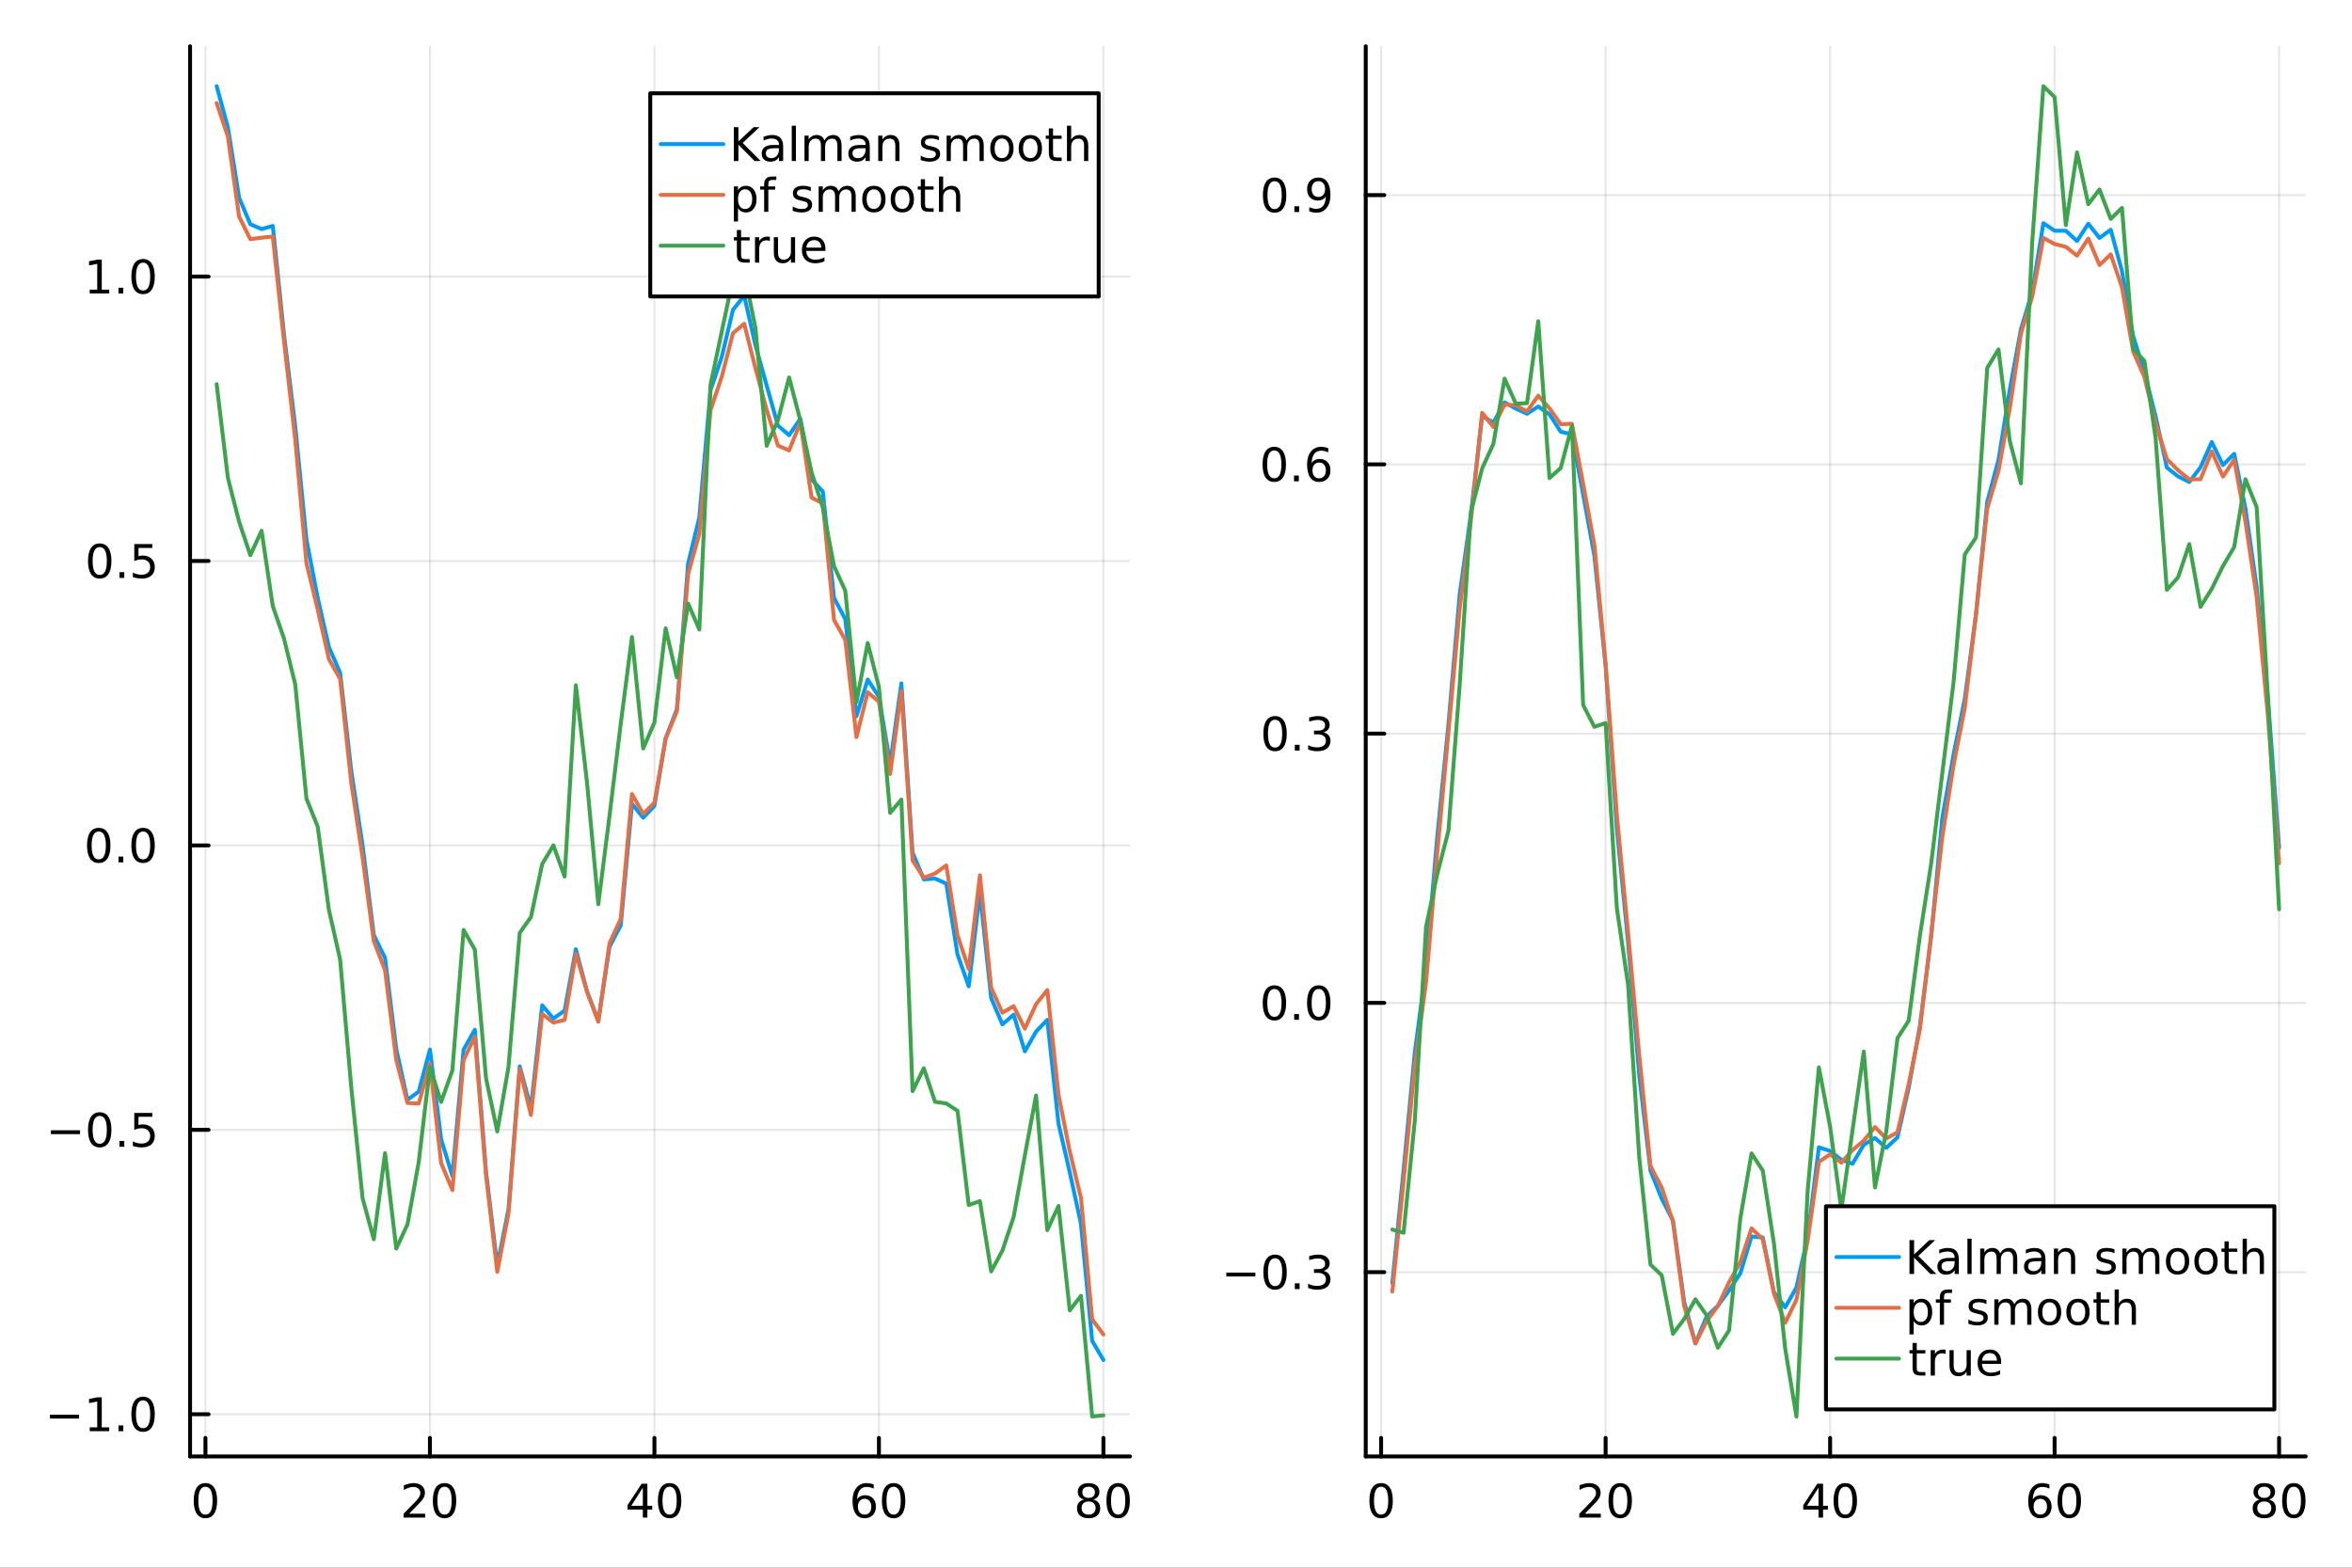 <?xml version="1.0" encoding="utf-8"?>
<svg xmlns="http://www.w3.org/2000/svg" xmlns:xlink="http://www.w3.org/1999/xlink" width="600" height="400" viewBox="0 0 2400 1600">
<rect x="0" y="0" width="2400" height="1600" fill="#333333" stroke="none"/>
<defs>
  <clipPath id="clip340">
    <rect x="0" y="0" width="2400" height="1600"/>
  </clipPath>
</defs>
<path clip-path="url(#clip340)" d="M0 1600 L2400 1600 L2400 0 L0 0  Z" fill="#ffffff" fill-rule="evenodd" fill-opacity="1"/>
<defs>
  <clipPath id="clip341">
    <rect x="480" y="0" width="1681" height="1600"/>
  </clipPath>
</defs>
<path clip-path="url(#clip340)" d="M193.936 1486.45 L1153.08 1486.45 L1153.08 47.244 L193.936 47.244  Z" fill="#ffffff" fill-rule="evenodd" fill-opacity="1"/>
<defs>
  <clipPath id="clip342">
    <rect x="193" y="47" width="960" height="1440"/>
  </clipPath>
</defs>
<polyline clip-path="url(#clip342)" style="stroke:#000000; stroke-linecap:round; stroke-linejoin:round; stroke-width:2; stroke-opacity:0.1; fill:none" points="209.628,1486.45 209.628,47.244 "/>
<polyline clip-path="url(#clip342)" style="stroke:#000000; stroke-linecap:round; stroke-linejoin:round; stroke-width:2; stroke-opacity:0.1; fill:none" points="438.704,1486.45 438.704,47.244 "/>
<polyline clip-path="url(#clip342)" style="stroke:#000000; stroke-linecap:round; stroke-linejoin:round; stroke-width:2; stroke-opacity:0.1; fill:none" points="667.781,1486.45 667.781,47.244 "/>
<polyline clip-path="url(#clip342)" style="stroke:#000000; stroke-linecap:round; stroke-linejoin:round; stroke-width:2; stroke-opacity:0.1; fill:none" points="896.858,1486.45 896.858,47.244 "/>
<polyline clip-path="url(#clip342)" style="stroke:#000000; stroke-linecap:round; stroke-linejoin:round; stroke-width:2; stroke-opacity:0.1; fill:none" points="1125.93,1486.45 1125.93,47.244 "/>
<polyline clip-path="url(#clip342)" style="stroke:#000000; stroke-linecap:round; stroke-linejoin:round; stroke-width:2; stroke-opacity:0.1; fill:none" points="193.936,1443.4 1153.08,1443.4 "/>
<polyline clip-path="url(#clip342)" style="stroke:#000000; stroke-linecap:round; stroke-linejoin:round; stroke-width:2; stroke-opacity:0.1; fill:none" points="193.936,1153.12 1153.08,1153.12 "/>
<polyline clip-path="url(#clip342)" style="stroke:#000000; stroke-linecap:round; stroke-linejoin:round; stroke-width:2; stroke-opacity:0.1; fill:none" points="193.936,862.836 1153.08,862.836 "/>
<polyline clip-path="url(#clip342)" style="stroke:#000000; stroke-linecap:round; stroke-linejoin:round; stroke-width:2; stroke-opacity:0.1; fill:none" points="193.936,572.552 1153.08,572.552 "/>
<polyline clip-path="url(#clip342)" style="stroke:#000000; stroke-linecap:round; stroke-linejoin:round; stroke-width:2; stroke-opacity:0.1; fill:none" points="193.936,282.269 1153.08,282.269 "/>
<polyline clip-path="url(#clip340)" style="stroke:#000000; stroke-linecap:round; stroke-linejoin:round; stroke-width:4; stroke-opacity:1; fill:none" points="193.936,1486.45 1153.08,1486.45 "/>
<polyline clip-path="url(#clip340)" style="stroke:#000000; stroke-linecap:round; stroke-linejoin:round; stroke-width:4; stroke-opacity:1; fill:none" points="209.628,1486.45 209.628,1467.55 "/>
<polyline clip-path="url(#clip340)" style="stroke:#000000; stroke-linecap:round; stroke-linejoin:round; stroke-width:4; stroke-opacity:1; fill:none" points="438.704,1486.45 438.704,1467.55 "/>
<polyline clip-path="url(#clip340)" style="stroke:#000000; stroke-linecap:round; stroke-linejoin:round; stroke-width:4; stroke-opacity:1; fill:none" points="667.781,1486.45 667.781,1467.55 "/>
<polyline clip-path="url(#clip340)" style="stroke:#000000; stroke-linecap:round; stroke-linejoin:round; stroke-width:4; stroke-opacity:1; fill:none" points="896.858,1486.45 896.858,1467.55 "/>
<polyline clip-path="url(#clip340)" style="stroke:#000000; stroke-linecap:round; stroke-linejoin:round; stroke-width:4; stroke-opacity:1; fill:none" points="1125.93,1486.45 1125.93,1467.55 "/>
<path clip-path="url(#clip340)" d="M209.628 1517.37 Q206.017 1517.37 204.188 1520.93 Q202.382 1524.47 202.382 1531.6 Q202.382 1538.71 204.188 1542.27 Q206.017 1545.82 209.628 1545.82 Q213.262 1545.82 215.068 1542.27 Q216.896 1538.71 216.896 1531.6 Q216.896 1524.47 215.068 1520.93 Q213.262 1517.37 209.628 1517.37 M209.628 1513.66 Q215.438 1513.66 218.493 1518.27 Q221.572 1522.85 221.572 1531.6 Q221.572 1540.33 218.493 1544.94 Q215.438 1549.52 209.628 1549.52 Q203.818 1549.52 200.739 1544.94 Q197.683 1540.33 197.683 1531.6 Q197.683 1522.85 200.739 1518.27 Q203.818 1513.66 209.628 1513.66 Z" fill="#000000" fill-rule="nonzero" fill-opacity="1" /><path clip-path="url(#clip340)" d="M417.478 1544.91 L433.797 1544.91 L433.797 1548.85 L411.853 1548.85 L411.853 1544.91 Q414.515 1542.16 419.098 1537.53 Q423.704 1532.88 424.885 1531.53 Q427.13 1529.01 428.01 1527.27 Q428.913 1525.51 428.913 1523.82 Q428.913 1521.07 426.968 1519.33 Q425.047 1517.6 421.945 1517.6 Q419.746 1517.6 417.292 1518.36 Q414.862 1519.13 412.084 1520.68 L412.084 1515.95 Q414.908 1514.82 417.362 1514.24 Q419.816 1513.66 421.853 1513.66 Q427.223 1513.66 430.417 1516.35 Q433.612 1519.03 433.612 1523.52 Q433.612 1525.65 432.802 1527.57 Q432.015 1529.47 429.908 1532.07 Q429.329 1532.74 426.228 1535.95 Q423.126 1539.15 417.478 1544.91 Z" fill="#000000" fill-rule="nonzero" fill-opacity="1" /><path clip-path="url(#clip340)" d="M453.612 1517.37 Q450.001 1517.37 448.172 1520.93 Q446.366 1524.47 446.366 1531.6 Q446.366 1538.71 448.172 1542.27 Q450.001 1545.82 453.612 1545.82 Q457.246 1545.82 459.052 1542.27 Q460.88 1538.71 460.88 1531.6 Q460.88 1524.47 459.052 1520.93 Q457.246 1517.37 453.612 1517.37 M453.612 1513.66 Q459.422 1513.66 462.477 1518.27 Q465.556 1522.85 465.556 1531.6 Q465.556 1540.33 462.477 1544.94 Q459.422 1549.52 453.612 1549.52 Q447.802 1549.52 444.723 1544.94 Q441.667 1540.33 441.667 1531.6 Q441.667 1522.85 444.723 1518.27 Q447.802 1513.66 453.612 1513.66 Z" fill="#000000" fill-rule="nonzero" fill-opacity="1" /><path clip-path="url(#clip340)" d="M655.952 1518.36 L644.147 1536.81 L655.952 1536.81 L655.952 1518.36 M654.726 1514.29 L660.605 1514.29 L660.605 1536.81 L665.536 1536.81 L665.536 1540.7 L660.605 1540.7 L660.605 1548.85 L655.952 1548.85 L655.952 1540.7 L640.351 1540.7 L640.351 1536.19 L654.726 1514.29 Z" fill="#000000" fill-rule="nonzero" fill-opacity="1" /><path clip-path="url(#clip340)" d="M683.267 1517.37 Q679.656 1517.37 677.827 1520.93 Q676.022 1524.47 676.022 1531.6 Q676.022 1538.71 677.827 1542.27 Q679.656 1545.82 683.267 1545.82 Q686.901 1545.82 688.707 1542.27 Q690.536 1538.71 690.536 1531.6 Q690.536 1524.47 688.707 1520.93 Q686.901 1517.37 683.267 1517.37 M683.267 1513.66 Q689.077 1513.66 692.133 1518.27 Q695.211 1522.85 695.211 1531.6 Q695.211 1540.33 692.133 1544.94 Q689.077 1549.52 683.267 1549.52 Q677.457 1549.52 674.378 1544.94 Q671.323 1540.33 671.323 1531.6 Q671.323 1522.85 674.378 1518.27 Q677.457 1513.66 683.267 1513.66 Z" fill="#000000" fill-rule="nonzero" fill-opacity="1" /><path clip-path="url(#clip340)" d="M882.263 1529.7 Q879.115 1529.7 877.263 1531.86 Q875.434 1534.01 875.434 1537.76 Q875.434 1541.49 877.263 1543.66 Q879.115 1545.82 882.263 1545.82 Q885.411 1545.82 887.24 1543.66 Q889.092 1541.49 889.092 1537.76 Q889.092 1534.01 887.24 1531.86 Q885.411 1529.7 882.263 1529.7 M891.545 1515.05 L891.545 1519.31 Q889.786 1518.48 887.98 1518.04 Q886.198 1517.6 884.439 1517.6 Q879.809 1517.6 877.356 1520.72 Q874.925 1523.85 874.578 1530.17 Q875.943 1528.15 878.004 1527.09 Q880.064 1526 882.541 1526 Q887.749 1526 890.758 1529.17 Q893.791 1532.32 893.791 1537.76 Q893.791 1543.08 890.642 1546.3 Q887.494 1549.52 882.263 1549.52 Q876.268 1549.52 873.096 1544.94 Q869.925 1540.33 869.925 1531.6 Q869.925 1523.41 873.814 1518.55 Q877.703 1513.66 884.254 1513.66 Q886.013 1513.66 887.795 1514.01 Q889.601 1514.36 891.545 1515.05 Z" fill="#000000" fill-rule="nonzero" fill-opacity="1" /><path clip-path="url(#clip340)" d="M911.846 1517.37 Q908.235 1517.37 906.406 1520.93 Q904.601 1524.47 904.601 1531.6 Q904.601 1538.71 906.406 1542.27 Q908.235 1545.82 911.846 1545.82 Q915.48 1545.82 917.286 1542.27 Q919.115 1538.71 919.115 1531.6 Q919.115 1524.47 917.286 1520.93 Q915.48 1517.37 911.846 1517.37 M911.846 1513.66 Q917.656 1513.66 920.712 1518.27 Q923.79 1522.85 923.79 1531.6 Q923.79 1540.33 920.712 1544.94 Q917.656 1549.52 911.846 1549.52 Q906.036 1549.52 902.957 1544.94 Q899.902 1540.33 899.902 1531.6 Q899.902 1522.85 902.957 1518.27 Q906.036 1513.66 911.846 1513.66 Z" fill="#000000" fill-rule="nonzero" fill-opacity="1" /><path clip-path="url(#clip340)" d="M1110.81 1532.44 Q1107.47 1532.44 1105.55 1534.22 Q1103.65 1536 1103.65 1539.13 Q1103.65 1542.25 1105.55 1544.03 Q1107.47 1545.82 1110.81 1545.82 Q1114.14 1545.82 1116.06 1544.03 Q1117.98 1542.23 1117.98 1539.13 Q1117.98 1536 1116.06 1534.22 Q1114.16 1532.44 1110.81 1532.44 M1106.13 1530.45 Q1103.12 1529.7 1101.43 1527.64 Q1099.77 1525.58 1099.77 1522.62 Q1099.77 1518.48 1102.71 1516.07 Q1105.67 1513.66 1110.81 1513.66 Q1115.97 1513.66 1118.91 1516.07 Q1121.85 1518.48 1121.85 1522.62 Q1121.85 1525.58 1120.16 1527.64 Q1118.49 1529.7 1115.51 1530.45 Q1118.89 1531.23 1120.76 1533.52 Q1122.66 1535.82 1122.66 1539.13 Q1122.66 1544.15 1119.58 1546.83 Q1116.52 1549.52 1110.81 1549.52 Q1105.09 1549.52 1102.01 1546.83 Q1098.96 1544.15 1098.96 1539.13 Q1098.96 1535.82 1100.85 1533.52 Q1102.75 1531.23 1106.13 1530.45 M1104.42 1523.06 Q1104.42 1525.75 1106.08 1527.25 Q1107.77 1528.76 1110.81 1528.76 Q1113.82 1528.76 1115.51 1527.25 Q1117.22 1525.75 1117.22 1523.06 Q1117.22 1520.38 1115.51 1518.87 Q1113.82 1517.37 1110.81 1517.37 Q1107.77 1517.37 1106.08 1518.87 Q1104.42 1520.38 1104.42 1523.06 Z" fill="#000000" fill-rule="nonzero" fill-opacity="1" /><path clip-path="url(#clip340)" d="M1140.97 1517.37 Q1137.36 1517.37 1135.53 1520.93 Q1133.72 1524.47 1133.72 1531.6 Q1133.72 1538.71 1135.53 1542.27 Q1137.36 1545.82 1140.97 1545.82 Q1144.6 1545.82 1146.41 1542.27 Q1148.24 1538.71 1148.24 1531.6 Q1148.24 1524.47 1146.41 1520.93 Q1144.6 1517.37 1140.97 1517.37 M1140.97 1513.66 Q1146.78 1513.66 1149.83 1518.27 Q1152.91 1522.85 1152.91 1531.6 Q1152.91 1540.33 1149.83 1544.94 Q1146.78 1549.52 1140.97 1549.52 Q1135.16 1549.52 1132.08 1544.94 Q1129.02 1540.33 1129.02 1531.6 Q1129.02 1522.85 1132.08 1518.27 Q1135.16 1513.66 1140.97 1513.66 Z" fill="#000000" fill-rule="nonzero" fill-opacity="1" /><polyline clip-path="url(#clip340)" style="stroke:#000000; stroke-linecap:round; stroke-linejoin:round; stroke-width:4; stroke-opacity:1; fill:none" points="193.936,1486.45 193.936,47.244 "/>
<polyline clip-path="url(#clip340)" style="stroke:#000000; stroke-linecap:round; stroke-linejoin:round; stroke-width:4; stroke-opacity:1; fill:none" points="193.936,1443.4 212.834,1443.4 "/>
<polyline clip-path="url(#clip340)" style="stroke:#000000; stroke-linecap:round; stroke-linejoin:round; stroke-width:4; stroke-opacity:1; fill:none" points="193.936,1153.12 212.834,1153.12 "/>
<polyline clip-path="url(#clip340)" style="stroke:#000000; stroke-linecap:round; stroke-linejoin:round; stroke-width:4; stroke-opacity:1; fill:none" points="193.936,862.836 212.834,862.836 "/>
<polyline clip-path="url(#clip340)" style="stroke:#000000; stroke-linecap:round; stroke-linejoin:round; stroke-width:4; stroke-opacity:1; fill:none" points="193.936,572.552 212.834,572.552 "/>
<polyline clip-path="url(#clip340)" style="stroke:#000000; stroke-linecap:round; stroke-linejoin:round; stroke-width:4; stroke-opacity:1; fill:none" points="193.936,282.269 212.834,282.269 "/>
<path clip-path="url(#clip340)" d="M50.992 1443.85 L80.668 1443.85 L80.668 1447.79 L50.992 1447.79 L50.992 1443.85 Z" fill="#000000" fill-rule="nonzero" fill-opacity="1" /><path clip-path="url(#clip340)" d="M91.571 1456.75 L99.21 1456.75 L99.21 1430.38 L90.899 1432.05 L90.899 1427.79 L99.163 1426.12 L103.839 1426.12 L103.839 1456.75 L111.478 1456.75 L111.478 1460.68 L91.571 1460.68 L91.571 1456.75 Z" fill="#000000" fill-rule="nonzero" fill-opacity="1" /><path clip-path="url(#clip340)" d="M120.922 1454.8 L125.807 1454.8 L125.807 1460.68 L120.922 1460.68 L120.922 1454.8 Z" fill="#000000" fill-rule="nonzero" fill-opacity="1" /><path clip-path="url(#clip340)" d="M145.992 1429.2 Q142.381 1429.2 140.552 1432.77 Q138.746 1436.31 138.746 1443.44 Q138.746 1450.54 140.552 1454.11 Q142.381 1457.65 145.992 1457.65 Q149.626 1457.65 151.431 1454.11 Q153.26 1450.54 153.26 1443.44 Q153.26 1436.31 151.431 1432.77 Q149.626 1429.2 145.992 1429.2 M145.992 1425.5 Q151.802 1425.5 154.857 1430.1 Q157.936 1434.69 157.936 1443.44 Q157.936 1452.16 154.857 1456.77 Q151.802 1461.35 145.992 1461.35 Q140.181 1461.35 137.103 1456.77 Q134.047 1452.16 134.047 1443.44 Q134.047 1434.69 137.103 1430.1 Q140.181 1425.5 145.992 1425.5 Z" fill="#000000" fill-rule="nonzero" fill-opacity="1" /><path clip-path="url(#clip340)" d="M51.987 1153.57 L81.663 1153.57 L81.663 1157.51 L51.987 1157.51 L51.987 1153.57 Z" fill="#000000" fill-rule="nonzero" fill-opacity="1" /><path clip-path="url(#clip340)" d="M101.756 1138.92 Q98.145 1138.92 96.316 1142.48 Q94.51 1146.02 94.51 1153.15 Q94.51 1160.26 96.316 1163.83 Q98.145 1167.37 101.756 1167.37 Q105.39 1167.37 107.196 1163.83 Q109.024 1160.26 109.024 1153.15 Q109.024 1146.02 107.196 1142.48 Q105.39 1138.92 101.756 1138.92 M101.756 1135.21 Q107.566 1135.21 110.621 1139.82 Q113.7 1144.4 113.7 1153.15 Q113.7 1161.88 110.621 1166.49 Q107.566 1171.07 101.756 1171.07 Q95.946 1171.07 92.867 1166.49 Q89.811 1161.88 89.811 1153.15 Q89.811 1144.4 92.867 1139.82 Q95.946 1135.21 101.756 1135.21 Z" fill="#000000" fill-rule="nonzero" fill-opacity="1" /><path clip-path="url(#clip340)" d="M121.918 1164.52 L126.802 1164.52 L126.802 1170.4 L121.918 1170.4 L121.918 1164.52 Z" fill="#000000" fill-rule="nonzero" fill-opacity="1" /><path clip-path="url(#clip340)" d="M137.033 1135.84 L155.39 1135.84 L155.39 1139.77 L141.316 1139.77 L141.316 1148.25 Q142.334 1147.9 143.353 1147.74 Q144.371 1147.55 145.39 1147.55 Q151.177 1147.55 154.556 1150.72 Q157.936 1153.89 157.936 1159.31 Q157.936 1164.89 154.464 1167.99 Q150.992 1171.07 144.672 1171.07 Q142.496 1171.07 140.228 1170.7 Q137.982 1170.33 135.575 1169.59 L135.575 1164.89 Q137.658 1166.02 139.881 1166.58 Q142.103 1167.14 144.58 1167.14 Q148.584 1167.14 150.922 1165.03 Q153.26 1162.92 153.26 1159.31 Q153.26 1155.7 150.922 1153.59 Q148.584 1151.49 144.58 1151.49 Q142.705 1151.49 140.83 1151.9 Q138.978 1152.32 137.033 1153.2 L137.033 1135.84 Z" fill="#000000" fill-rule="nonzero" fill-opacity="1" /><path clip-path="url(#clip340)" d="M100.76 848.634 Q97.149 848.634 95.321 852.199 Q93.515 855.741 93.515 862.87 Q93.515 869.977 95.321 873.542 Q97.149 877.083 100.76 877.083 Q104.395 877.083 106.2 873.542 Q108.029 869.977 108.029 862.87 Q108.029 855.741 106.2 852.199 Q104.395 848.634 100.76 848.634 M100.76 844.931 Q106.571 844.931 109.626 849.537 Q112.705 854.12 112.705 862.87 Q112.705 871.597 109.626 876.204 Q106.571 880.787 100.76 880.787 Q94.95 880.787 91.871 876.204 Q88.816 871.597 88.816 862.87 Q88.816 854.12 91.871 849.537 Q94.95 844.931 100.76 844.931 Z" fill="#000000" fill-rule="nonzero" fill-opacity="1" /><path clip-path="url(#clip340)" d="M120.922 874.236 L125.807 874.236 L125.807 880.116 L120.922 880.116 L120.922 874.236 Z" fill="#000000" fill-rule="nonzero" fill-opacity="1" /><path clip-path="url(#clip340)" d="M145.992 848.634 Q142.381 848.634 140.552 852.199 Q138.746 855.741 138.746 862.87 Q138.746 869.977 140.552 873.542 Q142.381 877.083 145.992 877.083 Q149.626 877.083 151.431 873.542 Q153.26 869.977 153.26 862.87 Q153.26 855.741 151.431 852.199 Q149.626 848.634 145.992 848.634 M145.992 844.931 Q151.802 844.931 154.857 849.537 Q157.936 854.12 157.936 862.87 Q157.936 871.597 154.857 876.204 Q151.802 880.787 145.992 880.787 Q140.181 880.787 137.103 876.204 Q134.047 871.597 134.047 862.87 Q134.047 854.12 137.103 849.537 Q140.181 844.931 145.992 844.931 Z" fill="#000000" fill-rule="nonzero" fill-opacity="1" /><path clip-path="url(#clip340)" d="M101.756 558.351 Q98.145 558.351 96.316 561.916 Q94.51 565.457 94.51 572.587 Q94.51 579.693 96.316 583.258 Q98.145 586.8 101.756 586.8 Q105.39 586.8 107.196 583.258 Q109.024 579.693 109.024 572.587 Q109.024 565.457 107.196 561.916 Q105.39 558.351 101.756 558.351 M101.756 554.647 Q107.566 554.647 110.621 559.254 Q113.7 563.837 113.7 572.587 Q113.7 581.314 110.621 585.92 Q107.566 590.504 101.756 590.504 Q95.946 590.504 92.867 585.92 Q89.811 581.314 89.811 572.587 Q89.811 563.837 92.867 559.254 Q95.946 554.647 101.756 554.647 Z" fill="#000000" fill-rule="nonzero" fill-opacity="1" /><path clip-path="url(#clip340)" d="M121.918 583.953 L126.802 583.953 L126.802 589.832 L121.918 589.832 L121.918 583.953 Z" fill="#000000" fill-rule="nonzero" fill-opacity="1" /><path clip-path="url(#clip340)" d="M137.033 555.272 L155.39 555.272 L155.39 559.207 L141.316 559.207 L141.316 567.68 Q142.334 567.332 143.353 567.17 Q144.371 566.985 145.39 566.985 Q151.177 566.985 154.556 570.156 Q157.936 573.328 157.936 578.744 Q157.936 584.323 154.464 587.425 Q150.992 590.504 144.672 590.504 Q142.496 590.504 140.228 590.133 Q137.982 589.763 135.575 589.022 L135.575 584.323 Q137.658 585.457 139.881 586.013 Q142.103 586.568 144.58 586.568 Q148.584 586.568 150.922 584.462 Q153.26 582.355 153.26 578.744 Q153.26 575.133 150.922 573.027 Q148.584 570.92 144.58 570.92 Q142.705 570.92 140.83 571.337 Q138.978 571.754 137.033 572.633 L137.033 555.272 Z" fill="#000000" fill-rule="nonzero" fill-opacity="1" /><path clip-path="url(#clip340)" d="M91.571 295.614 L99.21 295.614 L99.21 269.248 L90.899 270.915 L90.899 266.655 L99.163 264.989 L103.839 264.989 L103.839 295.614 L111.478 295.614 L111.478 299.549 L91.571 299.549 L91.571 295.614 Z" fill="#000000" fill-rule="nonzero" fill-opacity="1" /><path clip-path="url(#clip340)" d="M120.922 293.669 L125.807 293.669 L125.807 299.549 L120.922 299.549 L120.922 293.669 Z" fill="#000000" fill-rule="nonzero" fill-opacity="1" /><path clip-path="url(#clip340)" d="M145.992 268.067 Q142.381 268.067 140.552 271.632 Q138.746 275.174 138.746 282.303 Q138.746 289.41 140.552 292.975 Q142.381 296.516 145.992 296.516 Q149.626 296.516 151.431 292.975 Q153.26 289.41 153.26 282.303 Q153.26 275.174 151.431 271.632 Q149.626 268.067 145.992 268.067 M145.992 264.364 Q151.802 264.364 154.857 268.97 Q157.936 273.554 157.936 282.303 Q157.936 291.03 154.857 295.637 Q151.802 300.22 145.992 300.22 Q140.181 300.22 137.103 295.637 Q134.047 291.03 134.047 282.303 Q134.047 273.554 137.103 268.97 Q140.181 264.364 145.992 264.364 Z" fill="#000000" fill-rule="nonzero" fill-opacity="1" /><polyline clip-path="url(#clip342)" style="stroke:#009af9; stroke-linecap:round; stroke-linejoin:round; stroke-width:4; stroke-opacity:1; fill:none" points="221.082,87.976 232.535,130.007 243.989,201.879 255.443,228.865 266.897,233.787 278.351,230.588 289.805,341.388 301.258,435.118 312.712,550.854 324.166,610.13 335.62,660.429 347.074,686.676 358.528,787.624 369.981,862.796 381.435,954.303 392.889,977.712 404.343,1070.82 415.797,1122.51 427.251,1114.08 438.704,1071.24 450.158,1162.8 461.612,1200.24 473.066,1071.29 484.52,1051 495.974,1196.09 507.427,1291.78 518.881,1234.13 530.335,1088.38 541.789,1130.78 553.243,1026.03 564.697,1039.56 576.15,1031.48 587.604,968.821 599.058,1012 610.512,1041.67 621.966,966.232 633.42,944.359 644.873,820.427 656.327,834.567 667.781,822.411 679.235,753.434 690.689,723.947 702.143,575.182 713.596,528.077 725.05,398.129 736.504,364.242 747.958,316.144 759.412,301.841 770.866,352.332 782.319,393.51 793.773,434.296 805.227,444.175 816.681,427.36 828.135,489.335 839.589,501.587 851.042,610.239 862.496,631.827 873.95,730.992 885.404,693.598 896.858,711.085 908.312,779.511 919.765,697.405 931.219,870.238 942.673,897.535 954.127,896.664 965.581,901.833 977.035,973.968 988.488,1006.65 999.942,910.473 1011.4,1018.6 1022.85,1045.48 1034.3,1035.64 1045.76,1073.03 1057.21,1052.81 1068.67,1040.88 1080.12,1146.95 1091.57,1196.3 1103.03,1249.19 1114.48,1368.59 1125.93,1388.03 "/>
<polyline clip-path="url(#clip342)" style="stroke:#e26f46; stroke-linecap:round; stroke-linejoin:round; stroke-width:4; stroke-opacity:1; fill:none" points="221.082,105.2 232.535,139.366 243.989,221.072 255.443,244.121 266.897,242.59 278.351,241.368 289.805,348.14 301.258,448.584 312.712,574.886 324.166,621.972 335.62,672.647 347.074,692.993 358.528,799.673 369.981,875.33 381.435,960.461 392.889,990.265 404.343,1081.68 415.797,1125.71 427.251,1126.29 438.704,1085.41 450.158,1187.08 461.612,1214.58 473.066,1081.95 484.52,1057.99 495.974,1200.02 507.427,1297.99 518.881,1238.33 530.335,1090.86 541.789,1137.98 553.243,1034.87 564.697,1043.72 576.15,1040.94 587.604,973.251 599.058,1012.41 610.512,1042.83 621.966,962.623 633.42,937.687 644.873,810.446 656.327,830.687 667.781,819.185 679.235,753.795 690.689,726.053 702.143,585.742 713.596,544.804 725.05,418.51 736.504,384.523 747.958,340.034 759.412,330.455 770.866,375.885 782.319,418.326 793.773,454.699 805.227,459.724 816.681,431.101 828.135,507.926 839.589,513.624 851.042,632.76 862.496,652.98 873.95,752.356 885.404,706.523 896.858,716.031 908.312,789.943 919.765,705.162 931.219,878.3 942.673,895.855 954.127,891.511 965.581,883.246 977.035,954.476 988.488,988.972 999.942,893.321 1011.4,1008.11 1022.85,1033.6 1034.3,1026.88 1045.76,1049.89 1057.21,1024.82 1068.67,1010.52 1080.12,1117.21 1091.57,1175.06 1103.03,1222.58 1114.48,1346.57 1125.93,1361.97 "/>
<polyline clip-path="url(#clip342)" style="stroke:#3da44d; stroke-linecap:round; stroke-linejoin:round; stroke-width:4; stroke-opacity:1; fill:none" points="221.082,392.042 232.535,487.74 243.989,532.449 255.443,566.651 266.897,541.697 278.351,618.582 289.805,651.729 301.258,698.525 312.712,815.099 324.166,843.599 335.62,928.648 347.074,979.321 358.528,1110.8 369.981,1222.92 381.435,1264.86 392.889,1176.92 404.343,1274.29 415.797,1249.65 427.251,1186.24 438.704,1089.14 450.158,1124.66 461.612,1092.39 473.066,949.113 484.52,969.206 495.974,1100.69 507.427,1154.83 518.881,1089 530.335,952.064 541.789,935.893 553.243,881.92 564.697,862.774 576.15,894.638 587.604,699.353 599.058,799.262 610.512,922.864 621.966,832.508 633.42,738.602 644.873,650.113 656.327,763.901 667.781,737.311 679.235,641.225 690.689,691.192 702.143,615.89 713.596,642.501 725.05,392.601 736.504,338.331 747.958,284.279 759.412,277.918 770.866,334.832 782.319,454.953 793.773,428.869 805.227,385.239 816.681,429.163 828.135,482.023 839.589,518.037 851.042,577.715 862.496,602.897 873.95,716.695 885.404,656.275 896.858,701.135 908.312,829.597 919.765,816.085 931.219,1113.64 942.673,1090.25 954.127,1124.55 965.581,1126.22 977.035,1133.63 988.488,1229.89 999.942,1225.87 1011.4,1297.62 1022.85,1276.38 1034.3,1242.14 1045.76,1179.31 1057.21,1118.06 1068.67,1255.45 1080.12,1230.82 1091.57,1337.38 1103.03,1322.49 1114.48,1445.72 1125.93,1444.51 "/>
<path clip-path="url(#clip340)" d="M663.529 302.578 L1121.11 302.578 L1121.11 95.218 L663.529 95.218  Z" fill="#ffffff" fill-rule="evenodd" fill-opacity="1"/>
<polyline clip-path="url(#clip340)" style="stroke:#000000; stroke-linecap:round; stroke-linejoin:round; stroke-width:4; stroke-opacity:1; fill:none" points="663.529,302.578 1121.11,302.578 1121.11,95.218 663.529,95.218 663.529,302.578 "/>
<polyline clip-path="url(#clip340)" style="stroke:#009af9; stroke-linecap:round; stroke-linejoin:round; stroke-width:4; stroke-opacity:1; fill:none" points="674.187,147.058 738.129,147.058 "/>
<path clip-path="url(#clip340)" d="M748.787 129.778 L753.463 129.778 L753.463 144.384 L768.972 129.778 L774.99 129.778 L757.838 145.889 L776.217 164.338 L770.06 164.338 L753.463 147.694 L753.463 164.338 L748.787 164.338 L748.787 129.778 Z" fill="#000000" fill-rule="nonzero" fill-opacity="1" /><path clip-path="url(#clip340)" d="M790.638 151.305 Q785.476 151.305 783.486 152.486 Q781.495 153.666 781.495 156.514 Q781.495 158.782 782.976 160.125 Q784.481 161.444 787.05 161.444 Q790.592 161.444 792.722 158.944 Q794.874 156.421 794.874 152.254 L794.874 151.305 L790.638 151.305 M799.134 149.546 L799.134 164.338 L794.874 164.338 L794.874 160.402 Q793.416 162.763 791.24 163.898 Q789.064 165.009 785.916 165.009 Q781.935 165.009 779.573 162.787 Q777.236 160.541 777.236 156.791 Q777.236 152.416 780.152 150.194 Q783.092 147.972 788.902 147.972 L794.874 147.972 L794.874 147.555 Q794.874 144.615 792.93 143.018 Q791.009 141.398 787.513 141.398 Q785.291 141.398 783.185 141.93 Q781.078 142.463 779.134 143.527 L779.134 139.592 Q781.472 138.69 783.671 138.25 Q785.87 137.787 787.953 137.787 Q793.578 137.787 796.356 140.703 Q799.134 143.62 799.134 149.546 Z" fill="#000000" fill-rule="nonzero" fill-opacity="1" /><path clip-path="url(#clip340)" d="M807.907 128.319 L812.166 128.319 L812.166 164.338 L807.907 164.338 L807.907 128.319 Z" fill="#000000" fill-rule="nonzero" fill-opacity="1" /><path clip-path="url(#clip340)" d="M841.263 143.389 Q842.86 140.518 845.082 139.153 Q847.305 137.787 850.314 137.787 Q854.365 137.787 856.564 140.634 Q858.763 143.458 858.763 148.689 L858.763 164.338 L854.481 164.338 L854.481 148.828 Q854.481 145.102 853.161 143.296 Q851.842 141.49 849.133 141.49 Q845.823 141.49 843.902 143.69 Q841.981 145.889 841.981 149.685 L841.981 164.338 L837.698 164.338 L837.698 148.828 Q837.698 145.078 836.379 143.296 Q835.059 141.49 832.305 141.49 Q829.041 141.49 827.12 143.713 Q825.198 145.912 825.198 149.685 L825.198 164.338 L820.916 164.338 L820.916 138.412 L825.198 138.412 L825.198 142.44 Q826.657 140.055 828.694 138.921 Q830.731 137.787 833.532 137.787 Q836.356 137.787 838.323 139.222 Q840.314 140.657 841.263 143.389 Z" fill="#000000" fill-rule="nonzero" fill-opacity="1" /><path clip-path="url(#clip340)" d="M879.041 151.305 Q873.879 151.305 871.888 152.486 Q869.897 153.666 869.897 156.514 Q869.897 158.782 871.379 160.125 Q872.883 161.444 875.453 161.444 Q878.994 161.444 881.124 158.944 Q883.277 156.421 883.277 152.254 L883.277 151.305 L879.041 151.305 M887.536 149.546 L887.536 164.338 L883.277 164.338 L883.277 160.402 Q881.818 162.763 879.642 163.898 Q877.466 165.009 874.318 165.009 Q870.337 165.009 867.976 162.787 Q865.638 160.541 865.638 156.791 Q865.638 152.416 868.555 150.194 Q871.494 147.972 877.304 147.972 L883.277 147.972 L883.277 147.555 Q883.277 144.615 881.332 143.018 Q879.411 141.398 875.916 141.398 Q873.693 141.398 871.587 141.93 Q869.48 142.463 867.536 143.527 L867.536 139.592 Q869.874 138.69 872.073 138.25 Q874.272 137.787 876.355 137.787 Q881.98 137.787 884.758 140.703 Q887.536 143.62 887.536 149.546 Z" fill="#000000" fill-rule="nonzero" fill-opacity="1" /><path clip-path="url(#clip340)" d="M917.86 148.689 L917.86 164.338 L913.601 164.338 L913.601 148.828 Q913.601 145.148 912.165 143.319 Q910.73 141.49 907.86 141.49 Q904.411 141.49 902.42 143.69 Q900.429 145.889 900.429 149.685 L900.429 164.338 L896.147 164.338 L896.147 138.412 L900.429 138.412 L900.429 142.44 Q901.957 140.102 904.017 138.944 Q906.101 137.787 908.809 137.787 Q913.276 137.787 915.568 140.565 Q917.86 143.319 917.86 148.689 Z" fill="#000000" fill-rule="nonzero" fill-opacity="1" /><path clip-path="url(#clip340)" d="M957.952 139.176 L957.952 143.203 Q956.147 142.277 954.202 141.815 Q952.258 141.352 950.174 141.352 Q947.003 141.352 945.406 142.324 Q943.832 143.296 943.832 145.24 Q943.832 146.722 944.966 147.578 Q946.1 148.412 949.526 149.176 L950.985 149.5 Q955.522 150.472 957.42 152.254 Q959.341 154.014 959.341 157.185 Q959.341 160.796 956.471 162.902 Q953.623 165.009 948.624 165.009 Q946.54 165.009 944.272 164.592 Q942.026 164.199 939.526 163.388 L939.526 158.99 Q941.887 160.217 944.179 160.842 Q946.471 161.444 948.716 161.444 Q951.725 161.444 953.346 160.426 Q954.966 159.384 954.966 157.509 Q954.966 155.773 953.786 154.847 Q952.628 153.921 948.67 153.064 L947.188 152.717 Q943.23 151.884 941.471 150.171 Q939.712 148.435 939.712 145.426 Q939.712 141.768 942.304 139.778 Q944.897 137.787 949.665 137.787 Q952.026 137.787 954.11 138.134 Q956.193 138.481 957.952 139.176 Z" fill="#000000" fill-rule="nonzero" fill-opacity="1" /><path clip-path="url(#clip340)" d="M986.309 143.389 Q987.906 140.518 990.128 139.153 Q992.35 137.787 995.359 137.787 Q999.41 137.787 1001.61 140.634 Q1003.81 143.458 1003.81 148.689 L1003.81 164.338 L999.526 164.338 L999.526 148.828 Q999.526 145.102 998.207 143.296 Q996.887 141.49 994.179 141.49 Q990.869 141.49 988.947 143.69 Q987.026 145.889 987.026 149.685 L987.026 164.338 L982.744 164.338 L982.744 148.828 Q982.744 145.078 981.424 143.296 Q980.105 141.49 977.35 141.49 Q974.086 141.49 972.165 143.713 Q970.244 145.912 970.244 149.685 L970.244 164.338 L965.961 164.338 L965.961 138.412 L970.244 138.412 L970.244 142.44 Q971.702 140.055 973.739 138.921 Q975.776 137.787 978.577 137.787 Q981.401 137.787 983.369 139.222 Q985.359 140.657 986.309 143.389 Z" fill="#000000" fill-rule="nonzero" fill-opacity="1" /><path clip-path="url(#clip340)" d="M1022.35 141.398 Q1018.92 141.398 1016.93 144.083 Q1014.94 146.745 1014.94 151.398 Q1014.94 156.051 1016.91 158.736 Q1018.9 161.398 1022.35 161.398 Q1025.75 161.398 1027.74 158.713 Q1029.73 156.027 1029.73 151.398 Q1029.73 146.791 1027.74 144.106 Q1025.75 141.398 1022.35 141.398 M1022.35 137.787 Q1027.91 137.787 1031.08 141.398 Q1034.25 145.009 1034.25 151.398 Q1034.25 157.764 1031.08 161.398 Q1027.91 165.009 1022.35 165.009 Q1016.77 165.009 1013.6 161.398 Q1010.45 157.764 1010.45 151.398 Q1010.45 145.009 1013.6 141.398 Q1016.77 137.787 1022.35 137.787 Z" fill="#000000" fill-rule="nonzero" fill-opacity="1" /><path clip-path="url(#clip340)" d="M1051.35 141.398 Q1047.93 141.398 1045.94 144.083 Q1043.95 146.745 1043.95 151.398 Q1043.95 156.051 1045.91 158.736 Q1047.91 161.398 1051.35 161.398 Q1054.76 161.398 1056.75 158.713 Q1058.74 156.027 1058.74 151.398 Q1058.74 146.791 1056.75 144.106 Q1054.76 141.398 1051.35 141.398 M1051.35 137.787 Q1056.91 137.787 1060.08 141.398 Q1063.25 145.009 1063.25 151.398 Q1063.25 157.764 1060.08 161.398 Q1056.91 165.009 1051.35 165.009 Q1045.78 165.009 1042.6 161.398 Q1039.46 157.764 1039.46 151.398 Q1039.46 145.009 1042.6 141.398 Q1045.78 137.787 1051.35 137.787 Z" fill="#000000" fill-rule="nonzero" fill-opacity="1" /><path clip-path="url(#clip340)" d="M1074.53 131.051 L1074.53 138.412 L1083.3 138.412 L1083.3 141.722 L1074.53 141.722 L1074.53 155.796 Q1074.53 158.967 1075.38 159.87 Q1076.26 160.773 1078.92 160.773 L1083.3 160.773 L1083.3 164.338 L1078.92 164.338 Q1073.99 164.338 1072.12 162.509 Q1070.24 160.657 1070.24 155.796 L1070.24 141.722 L1067.12 141.722 L1067.12 138.412 L1070.24 138.412 L1070.24 131.051 L1074.53 131.051 Z" fill="#000000" fill-rule="nonzero" fill-opacity="1" /><path clip-path="url(#clip340)" d="M1110.45 148.689 L1110.45 164.338 L1106.19 164.338 L1106.19 148.828 Q1106.19 145.148 1104.76 143.319 Q1103.32 141.49 1100.45 141.49 Q1097 141.49 1095.01 143.69 Q1093.02 145.889 1093.02 149.685 L1093.02 164.338 L1088.74 164.338 L1088.74 128.319 L1093.02 128.319 L1093.02 142.44 Q1094.55 140.102 1096.61 138.944 Q1098.69 137.787 1101.4 137.787 Q1105.87 137.787 1108.16 140.565 Q1110.45 143.319 1110.45 148.689 Z" fill="#000000" fill-rule="nonzero" fill-opacity="1" /><polyline clip-path="url(#clip340)" style="stroke:#e26f46; stroke-linecap:round; stroke-linejoin:round; stroke-width:4; stroke-opacity:1; fill:none" points="674.187,198.898 738.129,198.898 "/>
<path clip-path="url(#clip340)" d="M753.069 212.289 L753.069 226.039 L748.787 226.039 L748.787 190.252 L753.069 190.252 L753.069 194.187 Q754.412 191.872 756.449 190.761 Q758.509 189.627 761.356 189.627 Q766.078 189.627 769.018 193.377 Q771.981 197.127 771.981 203.238 Q771.981 209.349 769.018 213.099 Q766.078 216.849 761.356 216.849 Q758.509 216.849 756.449 215.738 Q754.412 214.603 753.069 212.289 M767.56 203.238 Q767.56 198.539 765.615 195.877 Q763.694 193.192 760.314 193.192 Q756.935 193.192 754.99 195.877 Q753.069 198.539 753.069 203.238 Q753.069 207.937 754.99 210.622 Q756.935 213.284 760.314 213.284 Q763.694 213.284 765.615 210.622 Q767.56 207.937 767.56 203.238 Z" fill="#000000" fill-rule="nonzero" fill-opacity="1" /><path clip-path="url(#clip340)" d="M792.166 180.159 L792.166 183.701 L788.092 183.701 Q785.8 183.701 784.898 184.627 Q784.018 185.553 784.018 187.96 L784.018 190.252 L791.032 190.252 L791.032 193.562 L784.018 193.562 L784.018 216.178 L779.736 216.178 L779.736 193.562 L775.661 193.562 L775.661 190.252 L779.736 190.252 L779.736 188.446 Q779.736 184.118 781.749 182.15 Q783.763 180.159 788.138 180.159 L792.166 180.159 Z" fill="#000000" fill-rule="nonzero" fill-opacity="1" /><path clip-path="url(#clip340)" d="M827.328 191.016 L827.328 195.043 Q825.522 194.117 823.578 193.655 Q821.633 193.192 819.55 193.192 Q816.379 193.192 814.782 194.164 Q813.208 195.136 813.208 197.08 Q813.208 198.562 814.342 199.418 Q815.476 200.252 818.902 201.016 L820.36 201.34 Q824.897 202.312 826.795 204.094 Q828.717 205.854 828.717 209.025 Q828.717 212.636 825.846 214.742 Q822.999 216.849 817.999 216.849 Q815.916 216.849 813.647 216.432 Q811.402 216.039 808.902 215.228 L808.902 210.83 Q811.263 212.057 813.555 212.682 Q815.846 213.284 818.092 213.284 Q821.101 213.284 822.721 212.266 Q824.342 211.224 824.342 209.349 Q824.342 207.613 823.161 206.687 Q822.004 205.761 818.046 204.904 L816.564 204.557 Q812.606 203.724 810.846 202.011 Q809.087 200.275 809.087 197.266 Q809.087 193.608 811.68 191.618 Q814.272 189.627 819.041 189.627 Q821.402 189.627 823.485 189.974 Q825.569 190.321 827.328 191.016 Z" fill="#000000" fill-rule="nonzero" fill-opacity="1" /><path clip-path="url(#clip340)" d="M855.684 195.229 Q857.281 192.358 859.504 190.993 Q861.726 189.627 864.735 189.627 Q868.786 189.627 870.985 192.474 Q873.184 195.298 873.184 200.529 L873.184 216.178 L868.902 216.178 L868.902 200.668 Q868.902 196.942 867.582 195.136 Q866.263 193.33 863.555 193.33 Q860.244 193.33 858.323 195.53 Q856.402 197.729 856.402 201.525 L856.402 216.178 L852.119 216.178 L852.119 200.668 Q852.119 196.918 850.8 195.136 Q849.481 193.33 846.726 193.33 Q843.462 193.33 841.541 195.553 Q839.619 197.752 839.619 201.525 L839.619 216.178 L835.337 216.178 L835.337 190.252 L839.619 190.252 L839.619 194.28 Q841.078 191.895 843.115 190.761 Q845.152 189.627 847.953 189.627 Q850.777 189.627 852.744 191.062 Q854.735 192.497 855.684 195.229 Z" fill="#000000" fill-rule="nonzero" fill-opacity="1" /><path clip-path="url(#clip340)" d="M891.726 193.238 Q888.3 193.238 886.309 195.923 Q884.318 198.585 884.318 203.238 Q884.318 207.891 886.286 210.576 Q888.277 213.238 891.726 213.238 Q895.128 213.238 897.119 210.553 Q899.11 207.867 899.11 203.238 Q899.11 198.631 897.119 195.946 Q895.128 193.238 891.726 193.238 M891.726 189.627 Q897.281 189.627 900.452 193.238 Q903.624 196.849 903.624 203.238 Q903.624 209.604 900.452 213.238 Q897.281 216.849 891.726 216.849 Q886.147 216.849 882.976 213.238 Q879.828 209.604 879.828 203.238 Q879.828 196.849 882.976 193.238 Q886.147 189.627 891.726 189.627 Z" fill="#000000" fill-rule="nonzero" fill-opacity="1" /><path clip-path="url(#clip340)" d="M920.73 193.238 Q917.304 193.238 915.314 195.923 Q913.323 198.585 913.323 203.238 Q913.323 207.891 915.29 210.576 Q917.281 213.238 920.73 213.238 Q924.133 213.238 926.124 210.553 Q928.114 207.867 928.114 203.238 Q928.114 198.631 926.124 195.946 Q924.133 193.238 920.73 193.238 M920.73 189.627 Q926.286 189.627 929.457 193.238 Q932.628 196.849 932.628 203.238 Q932.628 209.604 929.457 213.238 Q926.286 216.849 920.73 216.849 Q915.151 216.849 911.98 213.238 Q908.832 209.604 908.832 203.238 Q908.832 196.849 911.98 193.238 Q915.151 189.627 920.73 189.627 Z" fill="#000000" fill-rule="nonzero" fill-opacity="1" /><path clip-path="url(#clip340)" d="M943.901 182.891 L943.901 190.252 L952.674 190.252 L952.674 193.562 L943.901 193.562 L943.901 207.636 Q943.901 210.807 944.758 211.71 Q945.637 212.613 948.299 212.613 L952.674 212.613 L952.674 216.178 L948.299 216.178 Q943.369 216.178 941.494 214.349 Q939.619 212.497 939.619 207.636 L939.619 193.562 L936.494 193.562 L936.494 190.252 L939.619 190.252 L939.619 182.891 L943.901 182.891 Z" fill="#000000" fill-rule="nonzero" fill-opacity="1" /><path clip-path="url(#clip340)" d="M979.827 200.529 L979.827 216.178 L975.568 216.178 L975.568 200.668 Q975.568 196.988 974.133 195.159 Q972.697 193.33 969.827 193.33 Q966.378 193.33 964.387 195.53 Q962.397 197.729 962.397 201.525 L962.397 216.178 L958.114 216.178 L958.114 180.159 L962.397 180.159 L962.397 194.28 Q963.924 191.942 965.985 190.784 Q968.068 189.627 970.776 189.627 Q975.244 189.627 977.535 192.405 Q979.827 195.159 979.827 200.529 Z" fill="#000000" fill-rule="nonzero" fill-opacity="1" /><polyline clip-path="url(#clip340)" style="stroke:#3da44d; stroke-linecap:round; stroke-linejoin:round; stroke-width:4; stroke-opacity:1; fill:none" points="674.187,250.738 738.129,250.738 "/>
<path clip-path="url(#clip340)" d="M756.194 234.731 L756.194 242.092 L764.967 242.092 L764.967 245.402 L756.194 245.402 L756.194 259.476 Q756.194 262.647 757.05 263.55 Q757.93 264.453 760.592 264.453 L764.967 264.453 L764.967 268.018 L760.592 268.018 Q755.662 268.018 753.787 266.189 Q751.912 264.337 751.912 259.476 L751.912 245.402 L748.787 245.402 L748.787 242.092 L751.912 242.092 L751.912 234.731 L756.194 234.731 Z" fill="#000000" fill-rule="nonzero" fill-opacity="1" /><path clip-path="url(#clip340)" d="M785.592 246.073 Q784.874 245.657 784.018 245.471 Q783.185 245.263 782.166 245.263 Q778.555 245.263 776.611 247.624 Q774.689 249.962 774.689 254.36 L774.689 268.018 L770.407 268.018 L770.407 242.092 L774.689 242.092 L774.689 246.12 Q776.032 243.758 778.185 242.624 Q780.337 241.467 783.416 241.467 Q783.856 241.467 784.388 241.536 Q784.921 241.583 785.569 241.698 L785.592 246.073 Z" fill="#000000" fill-rule="nonzero" fill-opacity="1" /><path clip-path="url(#clip340)" d="M789.62 257.786 L789.62 242.092 L793.879 242.092 L793.879 257.624 Q793.879 261.305 795.314 263.156 Q796.749 264.985 799.62 264.985 Q803.069 264.985 805.059 262.786 Q807.073 260.587 807.073 256.791 L807.073 242.092 L811.333 242.092 L811.333 268.018 L807.073 268.018 L807.073 264.036 Q805.522 266.397 803.462 267.555 Q801.425 268.689 798.717 268.689 Q794.249 268.689 791.935 265.911 Q789.62 263.133 789.62 257.786 M800.337 241.467 L800.337 241.467 Z" fill="#000000" fill-rule="nonzero" fill-opacity="1" /><path clip-path="url(#clip340)" d="M842.281 253.99 L842.281 256.073 L822.698 256.073 Q822.976 260.471 825.337 262.786 Q827.721 265.078 831.957 265.078 Q834.411 265.078 836.703 264.476 Q839.018 263.874 841.286 262.67 L841.286 266.698 Q838.994 267.67 836.587 268.18 Q834.18 268.689 831.703 268.689 Q825.499 268.689 821.865 265.078 Q818.254 261.467 818.254 255.309 Q818.254 248.944 821.68 245.217 Q825.129 241.467 830.962 241.467 Q836.194 241.467 839.226 244.846 Q842.281 248.203 842.281 253.99 M838.022 252.74 Q837.976 249.245 836.055 247.161 Q834.157 245.078 831.008 245.078 Q827.444 245.078 825.291 247.092 Q823.161 249.106 822.837 252.763 L838.022 252.74 Z" fill="#000000" fill-rule="nonzero" fill-opacity="1" /><path clip-path="url(#clip340)" d="M1393.61 1486.45 L2352.76 1486.45 L2352.76 47.244 L1393.61 47.244  Z" fill="#ffffff" fill-rule="evenodd" fill-opacity="1"/>
<defs>
  <clipPath id="clip343">
    <rect x="1393" y="47" width="960" height="1440"/>
  </clipPath>
</defs>
<polyline clip-path="url(#clip343)" style="stroke:#000000; stroke-linecap:round; stroke-linejoin:round; stroke-width:2; stroke-opacity:0.1; fill:none" points="1409.3,1486.45 1409.3,47.244 "/>
<polyline clip-path="url(#clip343)" style="stroke:#000000; stroke-linecap:round; stroke-linejoin:round; stroke-width:2; stroke-opacity:0.1; fill:none" points="1638.38,1486.45 1638.38,47.244 "/>
<polyline clip-path="url(#clip343)" style="stroke:#000000; stroke-linecap:round; stroke-linejoin:round; stroke-width:2; stroke-opacity:0.1; fill:none" points="1867.46,1486.45 1867.46,47.244 "/>
<polyline clip-path="url(#clip343)" style="stroke:#000000; stroke-linecap:round; stroke-linejoin:round; stroke-width:2; stroke-opacity:0.1; fill:none" points="2096.53,1486.45 2096.53,47.244 "/>
<polyline clip-path="url(#clip343)" style="stroke:#000000; stroke-linecap:round; stroke-linejoin:round; stroke-width:2; stroke-opacity:0.1; fill:none" points="2325.61,1486.45 2325.61,47.244 "/>
<polyline clip-path="url(#clip343)" style="stroke:#000000; stroke-linecap:round; stroke-linejoin:round; stroke-width:2; stroke-opacity:0.1; fill:none" points="1393.61,1298.38 2352.76,1298.38 "/>
<polyline clip-path="url(#clip343)" style="stroke:#000000; stroke-linecap:round; stroke-linejoin:round; stroke-width:2; stroke-opacity:0.1; fill:none" points="1393.61,1023.56 2352.76,1023.56 "/>
<polyline clip-path="url(#clip343)" style="stroke:#000000; stroke-linecap:round; stroke-linejoin:round; stroke-width:2; stroke-opacity:0.1; fill:none" points="1393.61,748.75 2352.76,748.75 "/>
<polyline clip-path="url(#clip343)" style="stroke:#000000; stroke-linecap:round; stroke-linejoin:round; stroke-width:2; stroke-opacity:0.1; fill:none" points="1393.61,473.936 2352.76,473.936 "/>
<polyline clip-path="url(#clip343)" style="stroke:#000000; stroke-linecap:round; stroke-linejoin:round; stroke-width:2; stroke-opacity:0.1; fill:none" points="1393.61,199.121 2352.76,199.121 "/>
<polyline clip-path="url(#clip340)" style="stroke:#000000; stroke-linecap:round; stroke-linejoin:round; stroke-width:4; stroke-opacity:1; fill:none" points="1393.61,1486.45 2352.76,1486.45 "/>
<polyline clip-path="url(#clip340)" style="stroke:#000000; stroke-linecap:round; stroke-linejoin:round; stroke-width:4; stroke-opacity:1; fill:none" points="1409.3,1486.45 1409.3,1467.55 "/>
<polyline clip-path="url(#clip340)" style="stroke:#000000; stroke-linecap:round; stroke-linejoin:round; stroke-width:4; stroke-opacity:1; fill:none" points="1638.38,1486.45 1638.38,1467.55 "/>
<polyline clip-path="url(#clip340)" style="stroke:#000000; stroke-linecap:round; stroke-linejoin:round; stroke-width:4; stroke-opacity:1; fill:none" points="1867.46,1486.45 1867.46,1467.55 "/>
<polyline clip-path="url(#clip340)" style="stroke:#000000; stroke-linecap:round; stroke-linejoin:round; stroke-width:4; stroke-opacity:1; fill:none" points="2096.53,1486.45 2096.53,1467.55 "/>
<polyline clip-path="url(#clip340)" style="stroke:#000000; stroke-linecap:round; stroke-linejoin:round; stroke-width:4; stroke-opacity:1; fill:none" points="2325.61,1486.45 2325.61,1467.55 "/>
<path clip-path="url(#clip340)" d="M1409.3 1517.37 Q1405.69 1517.37 1403.86 1520.93 Q1402.06 1524.47 1402.06 1531.6 Q1402.06 1538.71 1403.86 1542.27 Q1405.69 1545.82 1409.3 1545.82 Q1412.94 1545.82 1414.74 1542.27 Q1416.57 1538.71 1416.57 1531.6 Q1416.57 1524.47 1414.74 1520.93 Q1412.94 1517.37 1409.3 1517.37 M1409.3 1513.66 Q1415.11 1513.66 1418.17 1518.27 Q1421.25 1522.85 1421.25 1531.6 Q1421.25 1540.33 1418.17 1544.94 Q1415.11 1549.52 1409.3 1549.52 Q1403.49 1549.52 1400.41 1544.94 Q1397.36 1540.33 1397.36 1531.6 Q1397.36 1522.85 1400.41 1518.27 Q1403.49 1513.66 1409.3 1513.66 Z" fill="#000000" fill-rule="nonzero" fill-opacity="1" /><path clip-path="url(#clip340)" d="M1617.15 1544.91 L1633.47 1544.91 L1633.47 1548.85 L1611.53 1548.85 L1611.53 1544.91 Q1614.19 1542.16 1618.77 1537.53 Q1623.38 1532.88 1624.56 1531.53 Q1626.81 1529.01 1627.69 1527.27 Q1628.59 1525.51 1628.59 1523.82 Q1628.59 1521.07 1626.64 1519.33 Q1624.72 1517.6 1621.62 1517.6 Q1619.42 1517.6 1616.97 1518.36 Q1614.54 1519.13 1611.76 1520.68 L1611.76 1515.95 Q1614.58 1514.82 1617.04 1514.24 Q1619.49 1513.66 1621.53 1513.66 Q1626.9 1513.66 1630.09 1516.35 Q1633.29 1519.03 1633.29 1523.52 Q1633.29 1525.65 1632.48 1527.57 Q1631.69 1529.47 1629.58 1532.07 Q1629.01 1532.74 1625.9 1535.95 Q1622.8 1539.15 1617.15 1544.91 Z" fill="#000000" fill-rule="nonzero" fill-opacity="1" /><path clip-path="url(#clip340)" d="M1653.29 1517.37 Q1649.68 1517.37 1647.85 1520.93 Q1646.04 1524.47 1646.04 1531.6 Q1646.04 1538.71 1647.85 1542.27 Q1649.68 1545.82 1653.29 1545.82 Q1656.92 1545.82 1658.73 1542.27 Q1660.56 1538.71 1660.56 1531.6 Q1660.56 1524.47 1658.73 1520.93 Q1656.92 1517.37 1653.29 1517.37 M1653.29 1513.66 Q1659.1 1513.66 1662.15 1518.27 Q1665.23 1522.85 1665.23 1531.6 Q1665.23 1540.33 1662.15 1544.94 Q1659.1 1549.52 1653.29 1549.52 Q1647.48 1549.52 1644.4 1544.94 Q1641.34 1540.33 1641.34 1531.6 Q1641.34 1522.85 1644.4 1518.27 Q1647.48 1513.66 1653.29 1513.66 Z" fill="#000000" fill-rule="nonzero" fill-opacity="1" /><path clip-path="url(#clip340)" d="M1855.63 1518.36 L1843.82 1536.81 L1855.63 1536.81 L1855.63 1518.36 M1854.4 1514.29 L1860.28 1514.29 L1860.28 1536.81 L1865.21 1536.81 L1865.21 1540.7 L1860.28 1540.7 L1860.28 1548.85 L1855.63 1548.85 L1855.63 1540.7 L1840.03 1540.7 L1840.03 1536.19 L1854.4 1514.29 Z" fill="#000000" fill-rule="nonzero" fill-opacity="1" /><path clip-path="url(#clip340)" d="M1882.94 1517.37 Q1879.33 1517.37 1877.5 1520.93 Q1875.7 1524.47 1875.7 1531.6 Q1875.7 1538.71 1877.5 1542.27 Q1879.33 1545.82 1882.94 1545.82 Q1886.58 1545.82 1888.38 1542.27 Q1890.21 1538.71 1890.21 1531.6 Q1890.21 1524.47 1888.38 1520.93 Q1886.58 1517.37 1882.94 1517.37 M1882.94 1513.66 Q1888.75 1513.66 1891.81 1518.27 Q1894.89 1522.85 1894.89 1531.6 Q1894.89 1540.33 1891.81 1544.94 Q1888.75 1549.52 1882.94 1549.52 Q1877.13 1549.52 1874.05 1544.94 Q1871 1540.33 1871 1531.6 Q1871 1522.85 1874.05 1518.27 Q1877.13 1513.66 1882.94 1513.66 Z" fill="#000000" fill-rule="nonzero" fill-opacity="1" /><path clip-path="url(#clip340)" d="M2081.94 1529.7 Q2078.79 1529.7 2076.94 1531.86 Q2075.11 1534.01 2075.11 1537.76 Q2075.11 1541.49 2076.94 1543.66 Q2078.79 1545.82 2081.94 1545.82 Q2085.09 1545.82 2086.92 1543.66 Q2088.77 1541.49 2088.77 1537.76 Q2088.77 1534.01 2086.92 1531.86 Q2085.09 1529.7 2081.94 1529.7 M2091.22 1515.05 L2091.22 1519.31 Q2089.46 1518.48 2087.66 1518.04 Q2085.87 1517.6 2084.11 1517.6 Q2079.49 1517.6 2077.03 1520.72 Q2074.6 1523.85 2074.25 1530.17 Q2075.62 1528.15 2077.68 1527.09 Q2079.74 1526 2082.22 1526 Q2087.42 1526 2090.43 1529.17 Q2093.47 1532.32 2093.47 1537.76 Q2093.47 1543.08 2090.32 1546.3 Q2087.17 1549.52 2081.94 1549.52 Q2075.94 1549.52 2072.77 1544.94 Q2069.6 1540.33 2069.6 1531.6 Q2069.6 1523.41 2073.49 1518.55 Q2077.38 1513.66 2083.93 1513.66 Q2085.69 1513.66 2087.47 1514.01 Q2089.28 1514.36 2091.22 1515.05 Z" fill="#000000" fill-rule="nonzero" fill-opacity="1" /><path clip-path="url(#clip340)" d="M2111.52 1517.37 Q2107.91 1517.37 2106.08 1520.93 Q2104.28 1524.47 2104.28 1531.6 Q2104.28 1538.71 2106.08 1542.27 Q2107.91 1545.82 2111.52 1545.82 Q2115.16 1545.82 2116.96 1542.27 Q2118.79 1538.71 2118.79 1531.6 Q2118.79 1524.47 2116.96 1520.93 Q2115.16 1517.37 2111.52 1517.37 M2111.52 1513.66 Q2117.33 1513.66 2120.39 1518.27 Q2123.47 1522.85 2123.47 1531.6 Q2123.47 1540.33 2120.39 1544.94 Q2117.33 1549.52 2111.52 1549.52 Q2105.71 1549.52 2102.63 1544.94 Q2099.58 1540.33 2099.58 1531.6 Q2099.58 1522.85 2102.63 1518.27 Q2105.71 1513.66 2111.52 1513.66 Z" fill="#000000" fill-rule="nonzero" fill-opacity="1" /><path clip-path="url(#clip340)" d="M2310.48 1532.44 Q2307.15 1532.44 2305.23 1534.22 Q2303.33 1536 2303.33 1539.13 Q2303.33 1542.25 2305.23 1544.03 Q2307.15 1545.82 2310.48 1545.82 Q2313.82 1545.82 2315.74 1544.03 Q2317.66 1542.23 2317.66 1539.13 Q2317.66 1536 2315.74 1534.22 Q2313.84 1532.44 2310.48 1532.44 M2305.81 1530.45 Q2302.8 1529.7 2301.11 1527.64 Q2299.44 1525.58 2299.44 1522.62 Q2299.44 1518.48 2302.38 1516.07 Q2305.34 1513.66 2310.48 1513.66 Q2315.65 1513.66 2318.58 1516.07 Q2321.52 1518.48 2321.52 1522.62 Q2321.52 1525.58 2319.83 1527.64 Q2318.17 1529.7 2315.18 1530.45 Q2318.56 1531.23 2320.44 1533.52 Q2322.33 1535.82 2322.33 1539.13 Q2322.33 1544.15 2319.26 1546.83 Q2316.2 1549.52 2310.48 1549.52 Q2304.77 1549.52 2301.69 1546.83 Q2298.63 1544.15 2298.63 1539.13 Q2298.63 1535.82 2300.53 1533.52 Q2302.43 1531.23 2305.81 1530.45 M2304.09 1523.06 Q2304.09 1525.75 2305.76 1527.25 Q2307.45 1528.76 2310.48 1528.76 Q2313.49 1528.76 2315.18 1527.25 Q2316.9 1525.75 2316.9 1523.06 Q2316.9 1520.38 2315.18 1518.87 Q2313.49 1517.37 2310.48 1517.37 Q2307.45 1517.37 2305.76 1518.87 Q2304.09 1520.38 2304.09 1523.06 Z" fill="#000000" fill-rule="nonzero" fill-opacity="1" /><path clip-path="url(#clip340)" d="M2340.64 1517.37 Q2337.03 1517.37 2335.21 1520.93 Q2333.4 1524.47 2333.4 1531.6 Q2333.4 1538.71 2335.21 1542.27 Q2337.03 1545.82 2340.64 1545.82 Q2344.28 1545.82 2346.08 1542.27 Q2347.91 1538.71 2347.91 1531.6 Q2347.91 1524.47 2346.08 1520.93 Q2344.28 1517.37 2340.64 1517.37 M2340.64 1513.66 Q2346.46 1513.66 2349.51 1518.27 Q2352.59 1522.85 2352.59 1531.6 Q2352.59 1540.33 2349.51 1544.94 Q2346.46 1549.52 2340.64 1549.52 Q2334.83 1549.52 2331.76 1544.94 Q2328.7 1540.33 2328.7 1531.6 Q2328.7 1522.85 2331.76 1518.27 Q2334.83 1513.66 2340.64 1513.66 Z" fill="#000000" fill-rule="nonzero" fill-opacity="1" /><polyline clip-path="url(#clip340)" style="stroke:#000000; stroke-linecap:round; stroke-linejoin:round; stroke-width:4; stroke-opacity:1; fill:none" points="1393.61,1486.45 1393.61,47.244 "/>
<polyline clip-path="url(#clip340)" style="stroke:#000000; stroke-linecap:round; stroke-linejoin:round; stroke-width:4; stroke-opacity:1; fill:none" points="1393.61,1298.38 1412.51,1298.38 "/>
<polyline clip-path="url(#clip340)" style="stroke:#000000; stroke-linecap:round; stroke-linejoin:round; stroke-width:4; stroke-opacity:1; fill:none" points="1393.61,1023.56 1412.51,1023.56 "/>
<polyline clip-path="url(#clip340)" style="stroke:#000000; stroke-linecap:round; stroke-linejoin:round; stroke-width:4; stroke-opacity:1; fill:none" points="1393.61,748.75 1412.51,748.75 "/>
<polyline clip-path="url(#clip340)" style="stroke:#000000; stroke-linecap:round; stroke-linejoin:round; stroke-width:4; stroke-opacity:1; fill:none" points="1393.61,473.936 1412.51,473.936 "/>
<polyline clip-path="url(#clip340)" style="stroke:#000000; stroke-linecap:round; stroke-linejoin:round; stroke-width:4; stroke-opacity:1; fill:none" points="1393.61,199.121 1412.51,199.121 "/>
<path clip-path="url(#clip340)" d="M1251.32 1298.83 L1280.99 1298.83 L1280.99 1302.77 L1251.32 1302.77 L1251.32 1298.83 Z" fill="#000000" fill-rule="nonzero" fill-opacity="1" /><path clip-path="url(#clip340)" d="M1301.08 1284.18 Q1297.47 1284.18 1295.64 1287.74 Q1293.84 1291.28 1293.84 1298.41 Q1293.84 1305.52 1295.64 1309.08 Q1297.47 1312.63 1301.08 1312.63 Q1304.72 1312.63 1306.52 1309.08 Q1308.35 1305.52 1308.35 1298.41 Q1308.35 1291.28 1306.52 1287.74 Q1304.72 1284.18 1301.08 1284.18 M1301.08 1280.47 Q1306.89 1280.47 1309.95 1285.08 Q1313.03 1289.66 1313.03 1298.41 Q1313.03 1307.14 1309.95 1311.75 Q1306.89 1316.33 1301.08 1316.33 Q1295.27 1316.33 1292.2 1311.75 Q1289.14 1307.14 1289.14 1298.41 Q1289.14 1289.66 1292.2 1285.08 Q1295.27 1280.47 1301.08 1280.47 Z" fill="#000000" fill-rule="nonzero" fill-opacity="1" /><path clip-path="url(#clip340)" d="M1321.25 1309.78 L1326.13 1309.78 L1326.13 1315.66 L1321.25 1315.66 L1321.25 1309.78 Z" fill="#000000" fill-rule="nonzero" fill-opacity="1" /><path clip-path="url(#clip340)" d="M1350.48 1297.02 Q1353.84 1297.74 1355.71 1300.01 Q1357.61 1302.28 1357.61 1305.61 Q1357.61 1310.73 1354.09 1313.53 Q1350.57 1316.33 1344.09 1316.33 Q1341.92 1316.33 1339.6 1315.89 Q1337.31 1315.47 1334.86 1314.62 L1334.86 1310.1 Q1336.8 1311.24 1339.12 1311.82 Q1341.43 1312.4 1343.95 1312.4 Q1348.35 1312.4 1350.64 1310.66 Q1352.96 1308.92 1352.96 1305.61 Q1352.96 1302.56 1350.81 1300.84 Q1348.68 1299.11 1344.86 1299.11 L1340.83 1299.11 L1340.83 1295.27 L1345.04 1295.27 Q1348.49 1295.27 1350.32 1293.9 Q1352.15 1292.51 1352.15 1289.92 Q1352.15 1287.26 1350.25 1285.84 Q1348.38 1284.41 1344.86 1284.41 Q1342.94 1284.41 1340.74 1284.83 Q1338.54 1285.24 1335.9 1286.12 L1335.9 1281.96 Q1338.56 1281.21 1340.88 1280.84 Q1343.21 1280.47 1345.27 1280.47 Q1350.6 1280.47 1353.7 1282.9 Q1356.8 1285.31 1356.8 1289.43 Q1356.8 1292.3 1355.16 1294.29 Q1353.51 1296.26 1350.48 1297.02 Z" fill="#000000" fill-rule="nonzero" fill-opacity="1" /><path clip-path="url(#clip340)" d="M1300.44 1009.36 Q1296.83 1009.36 1295 1012.93 Q1293.19 1016.47 1293.19 1023.6 Q1293.19 1030.71 1295 1034.27 Q1296.83 1037.81 1300.44 1037.81 Q1304.07 1037.81 1305.88 1034.27 Q1307.7 1030.71 1307.7 1023.6 Q1307.7 1016.47 1305.88 1012.93 Q1304.07 1009.36 1300.44 1009.36 M1300.44 1005.66 Q1306.25 1005.66 1309.3 1010.27 Q1312.38 1014.85 1312.38 1023.6 Q1312.38 1032.33 1309.3 1036.93 Q1306.25 1041.52 1300.44 1041.52 Q1294.63 1041.52 1291.55 1036.93 Q1288.49 1032.33 1288.49 1023.6 Q1288.49 1014.85 1291.55 1010.27 Q1294.63 1005.66 1300.44 1005.66 Z" fill="#000000" fill-rule="nonzero" fill-opacity="1" /><path clip-path="url(#clip340)" d="M1320.6 1034.96 L1325.48 1034.96 L1325.48 1040.84 L1320.6 1040.84 L1320.6 1034.96 Z" fill="#000000" fill-rule="nonzero" fill-opacity="1" /><path clip-path="url(#clip340)" d="M1345.67 1009.36 Q1342.06 1009.36 1340.23 1012.93 Q1338.42 1016.47 1338.42 1023.6 Q1338.42 1030.71 1340.23 1034.27 Q1342.06 1037.81 1345.67 1037.81 Q1349.3 1037.81 1351.11 1034.27 Q1352.94 1030.71 1352.94 1023.6 Q1352.94 1016.47 1351.11 1012.93 Q1349.3 1009.36 1345.67 1009.36 M1345.67 1005.66 Q1351.48 1005.66 1354.53 1010.27 Q1357.61 1014.85 1357.61 1023.6 Q1357.61 1032.33 1354.53 1036.93 Q1351.48 1041.52 1345.67 1041.52 Q1339.86 1041.52 1336.78 1036.93 Q1333.72 1032.33 1333.72 1023.6 Q1333.72 1014.85 1336.78 1010.27 Q1339.86 1005.66 1345.67 1005.66 Z" fill="#000000" fill-rule="nonzero" fill-opacity="1" /><path clip-path="url(#clip340)" d="M1301.08 734.549 Q1297.47 734.549 1295.64 738.114 Q1293.84 741.655 1293.84 748.785 Q1293.84 755.891 1295.64 759.456 Q1297.47 762.998 1301.08 762.998 Q1304.72 762.998 1306.52 759.456 Q1308.35 755.891 1308.35 748.785 Q1308.35 741.655 1306.52 738.114 Q1304.72 734.549 1301.08 734.549 M1301.08 730.845 Q1306.89 730.845 1309.95 735.452 Q1313.03 740.035 1313.03 748.785 Q1313.03 757.512 1309.95 762.118 Q1306.89 766.702 1301.08 766.702 Q1295.27 766.702 1292.2 762.118 Q1289.14 757.512 1289.14 748.785 Q1289.14 740.035 1292.2 735.452 Q1295.27 730.845 1301.08 730.845 Z" fill="#000000" fill-rule="nonzero" fill-opacity="1" /><path clip-path="url(#clip340)" d="M1321.25 760.151 L1326.13 760.151 L1326.13 766.03 L1321.25 766.03 L1321.25 760.151 Z" fill="#000000" fill-rule="nonzero" fill-opacity="1" /><path clip-path="url(#clip340)" d="M1350.48 747.396 Q1353.84 748.114 1355.71 750.382 Q1357.61 752.651 1357.61 755.984 Q1357.61 761.1 1354.09 763.901 Q1350.57 766.702 1344.09 766.702 Q1341.92 766.702 1339.6 766.262 Q1337.31 765.845 1334.86 764.989 L1334.86 760.475 Q1336.8 761.609 1339.12 762.188 Q1341.43 762.766 1343.95 762.766 Q1348.35 762.766 1350.64 761.03 Q1352.96 759.294 1352.96 755.984 Q1352.96 752.928 1350.81 751.215 Q1348.68 749.479 1344.86 749.479 L1340.83 749.479 L1340.83 745.637 L1345.04 745.637 Q1348.49 745.637 1350.32 744.271 Q1352.15 742.882 1352.15 740.29 Q1352.15 737.628 1350.25 736.216 Q1348.38 734.78 1344.86 734.78 Q1342.94 734.78 1340.74 735.197 Q1338.54 735.614 1335.9 736.493 L1335.9 732.327 Q1338.56 731.586 1340.88 731.216 Q1343.21 730.845 1345.27 730.845 Q1350.6 730.845 1353.7 733.276 Q1356.8 735.683 1356.8 739.803 Q1356.8 742.674 1355.16 744.665 Q1353.51 746.632 1350.48 747.396 Z" fill="#000000" fill-rule="nonzero" fill-opacity="1" /><path clip-path="url(#clip340)" d="M1300.27 459.735 Q1296.66 459.735 1294.83 463.299 Q1293.03 466.841 1293.03 473.971 Q1293.03 481.077 1294.83 484.642 Q1296.66 488.183 1300.27 488.183 Q1303.91 488.183 1305.71 484.642 Q1307.54 481.077 1307.54 473.971 Q1307.54 466.841 1305.71 463.299 Q1303.91 459.735 1300.27 459.735 M1300.27 456.031 Q1306.08 456.031 1309.14 460.637 Q1312.22 465.221 1312.22 473.971 Q1312.22 482.697 1309.14 487.304 Q1306.08 491.887 1300.27 491.887 Q1294.46 491.887 1291.39 487.304 Q1288.33 482.697 1288.33 473.971 Q1288.33 465.221 1291.39 460.637 Q1294.46 456.031 1300.27 456.031 Z" fill="#000000" fill-rule="nonzero" fill-opacity="1" /><path clip-path="url(#clip340)" d="M1320.44 485.336 L1325.32 485.336 L1325.32 491.216 L1320.44 491.216 L1320.44 485.336 Z" fill="#000000" fill-rule="nonzero" fill-opacity="1" /><path clip-path="url(#clip340)" d="M1346.08 472.072 Q1342.94 472.072 1341.08 474.225 Q1339.26 476.378 1339.26 480.128 Q1339.26 483.855 1341.08 486.031 Q1342.94 488.183 1346.08 488.183 Q1349.23 488.183 1351.06 486.031 Q1352.91 483.855 1352.91 480.128 Q1352.91 476.378 1351.06 474.225 Q1349.23 472.072 1346.08 472.072 M1355.37 457.42 L1355.37 461.679 Q1353.61 460.846 1351.8 460.406 Q1350.02 459.966 1348.26 459.966 Q1343.63 459.966 1341.18 463.091 Q1338.75 466.216 1338.4 472.535 Q1339.76 470.522 1341.82 469.457 Q1343.89 468.369 1346.36 468.369 Q1351.57 468.369 1354.58 471.54 Q1357.61 474.688 1357.61 480.128 Q1357.61 485.452 1354.46 488.67 Q1351.32 491.887 1346.08 491.887 Q1340.09 491.887 1336.92 487.304 Q1333.75 482.697 1333.75 473.971 Q1333.75 465.776 1337.64 460.915 Q1341.52 456.031 1348.07 456.031 Q1349.83 456.031 1351.62 456.378 Q1353.42 456.725 1355.37 457.42 Z" fill="#000000" fill-rule="nonzero" fill-opacity="1" /><path clip-path="url(#clip340)" d="M1300.62 184.92 Q1297.01 184.92 1295.18 188.485 Q1293.38 192.027 1293.38 199.156 Q1293.38 206.263 1295.18 209.827 Q1297.01 213.369 1300.62 213.369 Q1304.26 213.369 1306.06 209.827 Q1307.89 206.263 1307.89 199.156 Q1307.89 192.027 1306.06 188.485 Q1304.26 184.92 1300.62 184.92 M1300.62 181.216 Q1306.43 181.216 1309.49 185.823 Q1312.57 190.406 1312.57 199.156 Q1312.57 207.883 1309.49 212.489 Q1306.43 217.073 1300.62 217.073 Q1294.81 217.073 1291.73 212.489 Q1288.68 207.883 1288.68 199.156 Q1288.68 190.406 1291.73 185.823 Q1294.81 181.216 1300.62 181.216 Z" fill="#000000" fill-rule="nonzero" fill-opacity="1" /><path clip-path="url(#clip340)" d="M1320.78 210.522 L1325.67 210.522 L1325.67 216.401 L1320.78 216.401 L1320.78 210.522 Z" fill="#000000" fill-rule="nonzero" fill-opacity="1" /><path clip-path="url(#clip340)" d="M1335.99 215.684 L1335.99 211.425 Q1337.75 212.258 1339.56 212.698 Q1341.36 213.138 1343.1 213.138 Q1347.73 213.138 1350.16 210.036 Q1352.61 206.911 1352.96 200.568 Q1351.62 202.559 1349.56 203.624 Q1347.5 204.689 1345 204.689 Q1339.81 204.689 1336.78 201.564 Q1333.77 198.415 1333.77 192.976 Q1333.77 187.652 1336.92 184.434 Q1340.07 181.216 1345.3 181.216 Q1351.29 181.216 1354.44 185.823 Q1357.61 190.406 1357.61 199.156 Q1357.61 207.327 1353.72 212.212 Q1349.86 217.073 1343.31 217.073 Q1341.55 217.073 1339.74 216.726 Q1337.94 216.378 1335.99 215.684 M1345.3 201.031 Q1348.45 201.031 1350.27 198.878 Q1352.13 196.726 1352.13 192.976 Q1352.13 189.249 1350.27 187.096 Q1348.45 184.92 1345.3 184.92 Q1342.15 184.92 1340.3 187.096 Q1338.47 189.249 1338.47 192.976 Q1338.47 196.726 1340.3 198.878 Q1342.15 201.031 1345.3 201.031 Z" fill="#000000" fill-rule="nonzero" fill-opacity="1" /><polyline clip-path="url(#clip343)" style="stroke:#009af9; stroke-linecap:round; stroke-linejoin:round; stroke-width:4; stroke-opacity:1; fill:none" points="1420.76,1309.43 1432.21,1194.48 1443.67,1074.26 1455.12,988.012 1466.57,854.325 1478.03,739.179 1489.48,606.61 1500.93,524.671 1512.39,424.609 1523.84,431.288 1535.3,410.706 1546.75,416.989 1558.2,422.288 1569.66,414.874 1581.11,422.883 1592.57,440.598 1604.02,443.395 1615.47,504.731 1626.93,567.288 1638.38,679.467 1649.83,845.338 1661.29,961.254 1672.74,1097.93 1684.2,1194.95 1695.65,1223.39 1707.1,1245.67 1718.56,1328.66 1730.01,1370.96 1741.46,1343.67 1752.92,1332.66 1764.37,1317.17 1775.83,1299.46 1787.28,1261.97 1798.73,1263.02 1810.19,1318.84 1821.64,1334.27 1833.1,1314.04 1844.55,1262.32 1856,1170.95 1867.46,1174.74 1878.91,1183.74 1890.36,1187.7 1901.82,1168.29 1913.27,1161.48 1924.73,1171.55 1936.18,1160.85 1947.63,1110.39 1959.09,1047.03 1970.54,956.586 1982,834.484 1993.45,769.985 2004.9,713.18 2016.36,627.069 2027.81,512.01 2039.26,469.514 2050.72,398.067 2062.17,336.007 2073.63,298.04 2085.08,227.829 2096.53,235.463 2107.99,235.552 2119.44,245.986 2130.9,228.387 2142.35,242.834 2153.8,234.488 2165.26,276.665 2176.71,343.04 2188.16,379.814 2199.62,425.011 2211.07,477.175 2222.53,486.244 2233.98,491.895 2245.43,476.935 2256.89,451.183 2268.34,474.673 2279.79,463.171 2291.25,518.938 2302.7,599.11 2314.16,712.213 2325.61,865.385 "/>
<polyline clip-path="url(#clip343)" style="stroke:#e26f46; stroke-linecap:round; stroke-linejoin:round; stroke-width:4; stroke-opacity:1; fill:none" points="1420.76,1318.07 1432.21,1205.49 1443.67,1087.25 1455.12,1002.61 1466.57,870.425 1478.03,747.028 1489.48,621.176 1500.93,531.148 1512.39,421.343 1523.84,435.776 1535.3,412.939 1546.75,413.628 1558.2,419.885 1569.66,403.851 1581.11,416.703 1592.57,432.955 1604.02,432.482 1615.47,493.873 1626.93,556.225 1638.38,677.801 1649.83,831.912 1661.29,951.968 1672.74,1077.73 1684.2,1190.11 1695.65,1212.05 1707.1,1246.92 1718.56,1332.89 1730.01,1371.24 1741.46,1348.35 1752.92,1332.95 1764.37,1308.58 1775.83,1288.21 1787.28,1253.71 1798.73,1264.69 1810.19,1320.4 1821.64,1350.07 1833.1,1326.51 1844.55,1266.09 1856,1185.78 1867.46,1178.09 1878.91,1186.69 1890.36,1173.76 1901.82,1164.1 1913.27,1150.31 1924.73,1162.02 1936.18,1155.71 1947.63,1106.39 1959.09,1050.33 1970.54,953.634 1982,853.791 1993.45,780.703 2004.9,722.34 2016.36,626.297 2027.81,518.744 2039.26,480.611 2050.72,417.32 2062.17,340.445 2073.63,303.038 2085.08,242.783 2096.53,249.045 2107.99,251.921 2119.44,260.963 2130.9,243.463 2142.35,270.528 2153.8,259.597 2165.26,293.191 2176.71,358.763 2188.16,384.723 2199.62,432.129 2211.07,468.47 2222.53,479.977 2233.98,489.28 2245.43,489.111 2256.89,460.753 2268.34,486.456 2279.79,469.081 2291.25,532.308 2302.7,609.236 2314.16,730.328 2325.61,881.019 "/>
<polyline clip-path="url(#clip343)" style="stroke:#3da44d; stroke-linecap:round; stroke-linejoin:round; stroke-width:4; stroke-opacity:1; fill:none" points="1420.76,1254.93 1432.21,1258.21 1443.67,1143.64 1455.12,946.122 1466.57,892.252 1478.03,847.694 1489.48,698.759 1500.93,522.655 1512.39,478.103 1523.84,453.067 1535.3,386.429 1546.75,412.025 1558.2,411.435 1569.66,327.857 1581.11,487.946 1592.57,477.651 1604.02,434.397 1615.47,719.532 1626.93,741.839 1638.38,737.954 1649.83,926.662 1661.29,1004.96 1672.74,1181.82 1684.2,1290.73 1695.65,1301.56 1707.1,1361.29 1718.56,1346.16 1730.01,1326.04 1741.46,1342.41 1752.92,1375.55 1764.37,1357.79 1775.83,1243.61 1787.28,1177.18 1798.73,1194.73 1810.19,1269.51 1821.64,1376.58 1833.1,1445.72 1844.55,1215.19 1856,1089.34 1867.46,1149.95 1878.91,1234.79 1890.36,1153.21 1901.82,1073.22 1913.27,1211.91 1924.73,1154.85 1936.18,1059.56 1947.63,1041.74 1959.09,954.947 1970.54,881.546 1982,788.718 1993.45,696.077 2004.9,565.884 2016.36,548.441 2027.81,375.48 2039.26,356.601 2050.72,449.809 2062.17,493.302 2073.63,248.252 2085.08,87.976 2096.53,99.09 2107.99,229.774 2119.44,155.512 2130.9,208.427 2142.35,193.348 2153.8,223.417 2165.26,212.211 2176.71,355.766 2188.16,368.353 2199.62,447.352 2211.07,601.976 2222.53,589.262 2233.98,555.281 2245.43,619.319 2256.89,600.966 2268.34,577.695 2279.79,558.272 2291.25,489.127 2302.7,517.576 2314.16,711.084 2325.61,928.043 "/>
<path clip-path="url(#clip340)" d="M1863.21 1438.47 L2320.78 1438.47 L2320.78 1231.11 L1863.21 1231.11  Z" fill="#ffffff" fill-rule="evenodd" fill-opacity="1"/>
<polyline clip-path="url(#clip340)" style="stroke:#000000; stroke-linecap:round; stroke-linejoin:round; stroke-width:4; stroke-opacity:1; fill:none" points="1863.21,1438.47 2320.78,1438.47 2320.78,1231.11 1863.21,1231.11 1863.21,1438.47 "/>
<polyline clip-path="url(#clip340)" style="stroke:#009af9; stroke-linecap:round; stroke-linejoin:round; stroke-width:4; stroke-opacity:1; fill:none" points="1873.86,1282.95 1937.81,1282.95 "/>
<path clip-path="url(#clip340)" d="M1948.46 1265.67 L1953.14 1265.67 L1953.14 1280.28 L1968.65 1265.67 L1974.67 1265.67 L1957.51 1281.79 L1975.89 1300.23 L1969.74 1300.23 L1953.14 1283.59 L1953.14 1300.23 L1948.46 1300.23 L1948.46 1265.67 Z" fill="#000000" fill-rule="nonzero" fill-opacity="1" /><path clip-path="url(#clip340)" d="M1990.31 1287.2 Q1985.15 1287.2 1983.16 1288.38 Q1981.17 1289.56 1981.17 1292.41 Q1981.17 1294.68 1982.65 1296.02 Q1984.16 1297.34 1986.73 1297.34 Q1990.27 1297.34 1992.4 1294.84 Q1994.55 1292.32 1994.55 1288.15 L1994.55 1287.2 L1990.31 1287.2 M1998.81 1285.44 L1998.81 1300.23 L1994.55 1300.23 L1994.55 1296.3 Q1993.09 1298.66 1990.92 1299.79 Q1988.74 1300.91 1985.59 1300.91 Q1981.61 1300.91 1979.25 1298.68 Q1976.91 1296.44 1976.91 1292.69 Q1976.91 1288.31 1979.83 1286.09 Q1982.77 1283.87 1988.58 1283.87 L1994.55 1283.87 L1994.55 1283.45 Q1994.55 1280.51 1992.61 1278.92 Q1990.68 1277.29 1987.19 1277.29 Q1984.97 1277.29 1982.86 1277.83 Q1980.75 1278.36 1978.81 1279.42 L1978.81 1275.49 Q1981.15 1274.59 1983.35 1274.15 Q1985.55 1273.68 1987.63 1273.68 Q1993.25 1273.68 1996.03 1276.6 Q1998.81 1279.52 1998.81 1285.44 Z" fill="#000000" fill-rule="nonzero" fill-opacity="1" /><path clip-path="url(#clip340)" d="M2007.58 1264.22 L2011.84 1264.22 L2011.84 1300.23 L2007.58 1300.23 L2007.58 1264.22 Z" fill="#000000" fill-rule="nonzero" fill-opacity="1" /><path clip-path="url(#clip340)" d="M2040.94 1279.29 Q2042.54 1276.42 2044.76 1275.05 Q2046.98 1273.68 2049.99 1273.68 Q2054.04 1273.68 2056.24 1276.53 Q2058.44 1279.35 2058.44 1284.59 L2058.44 1300.23 L2054.16 1300.23 L2054.16 1284.73 Q2054.16 1281 2052.84 1279.19 Q2051.52 1277.39 2048.81 1277.39 Q2045.5 1277.39 2043.58 1279.59 Q2041.66 1281.79 2041.66 1285.58 L2041.66 1300.23 L2037.37 1300.23 L2037.37 1284.73 Q2037.37 1280.98 2036.05 1279.19 Q2034.74 1277.39 2031.98 1277.39 Q2028.72 1277.39 2026.8 1279.61 Q2024.87 1281.81 2024.87 1285.58 L2024.87 1300.23 L2020.59 1300.23 L2020.59 1274.31 L2024.87 1274.31 L2024.87 1278.34 Q2026.33 1275.95 2028.37 1274.82 Q2030.41 1273.68 2033.21 1273.68 Q2036.03 1273.68 2038 1275.12 Q2039.99 1276.55 2040.94 1279.29 Z" fill="#000000" fill-rule="nonzero" fill-opacity="1" /><path clip-path="url(#clip340)" d="M2078.72 1287.2 Q2073.55 1287.2 2071.56 1288.38 Q2069.57 1289.56 2069.57 1292.41 Q2069.57 1294.68 2071.05 1296.02 Q2072.56 1297.34 2075.13 1297.34 Q2078.67 1297.34 2080.8 1294.84 Q2082.95 1292.32 2082.95 1288.15 L2082.95 1287.2 L2078.72 1287.2 M2087.21 1285.44 L2087.21 1300.23 L2082.95 1300.23 L2082.95 1296.3 Q2081.49 1298.66 2079.32 1299.79 Q2077.14 1300.91 2073.99 1300.91 Q2070.01 1300.91 2067.65 1298.68 Q2065.31 1296.44 2065.31 1292.69 Q2065.31 1288.31 2068.23 1286.09 Q2071.17 1283.87 2076.98 1283.87 L2082.95 1283.87 L2082.95 1283.45 Q2082.95 1280.51 2081.01 1278.92 Q2079.09 1277.29 2075.59 1277.29 Q2073.37 1277.29 2071.26 1277.83 Q2069.16 1278.36 2067.21 1279.42 L2067.21 1275.49 Q2069.55 1274.59 2071.75 1274.15 Q2073.95 1273.68 2076.03 1273.68 Q2081.66 1273.68 2084.43 1276.6 Q2087.21 1279.52 2087.21 1285.44 Z" fill="#000000" fill-rule="nonzero" fill-opacity="1" /><path clip-path="url(#clip340)" d="M2117.54 1284.59 L2117.54 1300.23 L2113.28 1300.23 L2113.28 1284.73 Q2113.28 1281.04 2111.84 1279.22 Q2110.41 1277.39 2107.54 1277.39 Q2104.09 1277.39 2102.1 1279.59 Q2100.11 1281.79 2100.11 1285.58 L2100.11 1300.23 L2095.82 1300.23 L2095.82 1274.31 L2100.11 1274.31 L2100.11 1278.34 Q2101.63 1276 2103.69 1274.84 Q2105.78 1273.68 2108.48 1273.68 Q2112.95 1273.68 2115.24 1276.46 Q2117.54 1279.22 2117.54 1284.59 Z" fill="#000000" fill-rule="nonzero" fill-opacity="1" /><path clip-path="url(#clip340)" d="M2157.63 1275.07 L2157.63 1279.1 Q2155.82 1278.17 2153.88 1277.71 Q2151.93 1277.25 2149.85 1277.25 Q2146.68 1277.25 2145.08 1278.22 Q2143.51 1279.19 2143.51 1281.14 Q2143.51 1282.62 2144.64 1283.48 Q2145.78 1284.31 2149.2 1285.07 L2150.66 1285.4 Q2155.2 1286.37 2157.1 1288.15 Q2159.02 1289.91 2159.02 1293.08 Q2159.02 1296.69 2156.15 1298.8 Q2153.3 1300.91 2148.3 1300.91 Q2146.22 1300.91 2143.95 1300.49 Q2141.7 1300.1 2139.2 1299.29 L2139.2 1294.89 Q2141.56 1296.11 2143.86 1296.74 Q2146.15 1297.34 2148.39 1297.34 Q2151.4 1297.34 2153.02 1296.32 Q2154.64 1295.28 2154.64 1293.41 Q2154.64 1291.67 2153.46 1290.74 Q2152.3 1289.82 2148.35 1288.96 L2146.86 1288.61 Q2142.91 1287.78 2141.15 1286.07 Q2139.39 1284.33 2139.39 1281.32 Q2139.39 1277.67 2141.98 1275.67 Q2144.57 1273.68 2149.34 1273.68 Q2151.7 1273.68 2153.79 1274.03 Q2155.87 1274.38 2157.63 1275.07 Z" fill="#000000" fill-rule="nonzero" fill-opacity="1" /><path clip-path="url(#clip340)" d="M2185.98 1279.29 Q2187.58 1276.42 2189.8 1275.05 Q2192.03 1273.68 2195.04 1273.68 Q2199.09 1273.68 2201.29 1276.53 Q2203.48 1279.35 2203.48 1284.59 L2203.48 1300.23 L2199.2 1300.23 L2199.2 1284.73 Q2199.2 1281 2197.88 1279.19 Q2196.56 1277.39 2193.85 1277.39 Q2190.54 1277.39 2188.62 1279.59 Q2186.7 1281.79 2186.7 1285.58 L2186.7 1300.23 L2182.42 1300.23 L2182.42 1284.73 Q2182.42 1280.98 2181.1 1279.19 Q2179.78 1277.39 2177.03 1277.39 Q2173.76 1277.39 2171.84 1279.61 Q2169.92 1281.81 2169.92 1285.58 L2169.92 1300.23 L2165.64 1300.23 L2165.64 1274.31 L2169.92 1274.31 L2169.92 1278.34 Q2171.38 1275.95 2173.42 1274.82 Q2175.45 1273.68 2178.25 1273.68 Q2181.08 1273.68 2183.04 1275.12 Q2185.04 1276.55 2185.98 1279.29 Z" fill="#000000" fill-rule="nonzero" fill-opacity="1" /><path clip-path="url(#clip340)" d="M2222.03 1277.29 Q2218.6 1277.29 2216.61 1279.98 Q2214.62 1282.64 2214.62 1287.29 Q2214.62 1291.95 2216.59 1294.63 Q2218.58 1297.29 2222.03 1297.29 Q2225.43 1297.29 2227.42 1294.61 Q2229.41 1291.92 2229.41 1287.29 Q2229.41 1282.69 2227.42 1280 Q2225.43 1277.29 2222.03 1277.29 M2222.03 1273.68 Q2227.58 1273.68 2230.75 1277.29 Q2233.92 1280.91 2233.92 1287.29 Q2233.92 1293.66 2230.75 1297.29 Q2227.58 1300.91 2222.03 1300.91 Q2216.45 1300.91 2213.28 1297.29 Q2210.13 1293.66 2210.13 1287.29 Q2210.13 1280.91 2213.28 1277.29 Q2216.45 1273.68 2222.03 1273.68 Z" fill="#000000" fill-rule="nonzero" fill-opacity="1" /><path clip-path="url(#clip340)" d="M2251.03 1277.29 Q2247.6 1277.29 2245.61 1279.98 Q2243.62 1282.64 2243.62 1287.29 Q2243.62 1291.95 2245.59 1294.63 Q2247.58 1297.29 2251.03 1297.29 Q2254.43 1297.29 2256.42 1294.61 Q2258.41 1291.92 2258.41 1287.29 Q2258.41 1282.69 2256.42 1280 Q2254.43 1277.29 2251.03 1277.29 M2251.03 1273.68 Q2256.59 1273.68 2259.76 1277.29 Q2262.93 1280.91 2262.93 1287.29 Q2262.93 1293.66 2259.76 1297.29 Q2256.59 1300.91 2251.03 1300.91 Q2245.45 1300.91 2242.28 1297.29 Q2239.13 1293.66 2239.13 1287.29 Q2239.13 1280.91 2242.28 1277.29 Q2245.45 1273.68 2251.03 1273.68 Z" fill="#000000" fill-rule="nonzero" fill-opacity="1" /><path clip-path="url(#clip340)" d="M2274.2 1266.95 L2274.2 1274.31 L2282.97 1274.31 L2282.97 1277.62 L2274.2 1277.62 L2274.2 1291.69 Q2274.2 1294.86 2275.06 1295.77 Q2275.94 1296.67 2278.6 1296.67 L2282.97 1296.67 L2282.97 1300.23 L2278.6 1300.23 Q2273.67 1300.23 2271.79 1298.41 Q2269.92 1296.55 2269.92 1291.69 L2269.92 1277.62 L2266.79 1277.62 L2266.79 1274.31 L2269.92 1274.31 L2269.92 1266.95 L2274.2 1266.95 Z" fill="#000000" fill-rule="nonzero" fill-opacity="1" /><path clip-path="url(#clip340)" d="M2310.13 1284.59 L2310.13 1300.23 L2305.87 1300.23 L2305.87 1284.73 Q2305.87 1281.04 2304.43 1279.22 Q2303 1277.39 2300.13 1277.39 Q2296.68 1277.39 2294.69 1279.59 Q2292.7 1281.79 2292.7 1285.58 L2292.7 1300.23 L2288.41 1300.23 L2288.41 1264.22 L2292.7 1264.22 L2292.7 1278.34 Q2294.22 1276 2296.28 1274.84 Q2298.37 1273.68 2301.08 1273.68 Q2305.54 1273.68 2307.84 1276.46 Q2310.13 1279.22 2310.13 1284.59 Z" fill="#000000" fill-rule="nonzero" fill-opacity="1" /><polyline clip-path="url(#clip340)" style="stroke:#e26f46; stroke-linecap:round; stroke-linejoin:round; stroke-width:4; stroke-opacity:1; fill:none" points="1873.86,1334.79 1937.81,1334.79 "/>
<path clip-path="url(#clip340)" d="M1952.74 1348.19 L1952.74 1361.94 L1948.46 1361.94 L1948.46 1326.15 L1952.74 1326.15 L1952.74 1330.08 Q1954.09 1327.77 1956.12 1326.66 Q1958.18 1325.52 1961.03 1325.52 Q1965.75 1325.52 1968.69 1329.27 Q1971.66 1333.02 1971.66 1339.13 Q1971.66 1345.25 1968.69 1349 Q1965.75 1352.75 1961.03 1352.75 Q1958.18 1352.75 1956.12 1351.63 Q1954.09 1350.5 1952.74 1348.19 M1967.24 1339.13 Q1967.24 1334.44 1965.29 1331.77 Q1963.37 1329.09 1959.99 1329.09 Q1956.61 1329.09 1954.67 1331.77 Q1952.74 1334.44 1952.74 1339.13 Q1952.74 1343.83 1954.67 1346.52 Q1956.61 1349.18 1959.99 1349.18 Q1963.37 1349.18 1965.29 1346.52 Q1967.24 1343.83 1967.24 1339.13 Z" fill="#000000" fill-rule="nonzero" fill-opacity="1" /><path clip-path="url(#clip340)" d="M1991.84 1316.06 L1991.84 1319.6 L1987.77 1319.6 Q1985.48 1319.6 1984.57 1320.52 Q1983.69 1321.45 1983.69 1323.86 L1983.69 1326.15 L1990.71 1326.15 L1990.71 1329.46 L1983.69 1329.46 L1983.69 1352.07 L1979.41 1352.07 L1979.41 1329.46 L1975.34 1329.46 L1975.34 1326.15 L1979.41 1326.15 L1979.41 1324.34 Q1979.41 1320.01 1981.43 1318.05 Q1983.44 1316.06 1987.81 1316.06 L1991.84 1316.06 Z" fill="#000000" fill-rule="nonzero" fill-opacity="1" /><path clip-path="url(#clip340)" d="M2027 1326.91 L2027 1330.94 Q2025.2 1330.01 2023.25 1329.55 Q2021.31 1329.09 2019.23 1329.09 Q2016.05 1329.09 2014.46 1330.06 Q2012.88 1331.03 2012.88 1332.98 Q2012.88 1334.46 2014.02 1335.32 Q2015.15 1336.15 2018.58 1336.91 L2020.04 1337.24 Q2024.57 1338.21 2026.47 1339.99 Q2028.39 1341.75 2028.39 1344.92 Q2028.39 1348.53 2025.52 1350.64 Q2022.68 1352.75 2017.68 1352.75 Q2015.59 1352.75 2013.32 1352.33 Q2011.08 1351.94 2008.58 1351.13 L2008.58 1346.73 Q2010.94 1347.95 2013.23 1348.58 Q2015.52 1349.18 2017.77 1349.18 Q2020.78 1349.18 2022.4 1348.16 Q2024.02 1347.12 2024.02 1345.25 Q2024.02 1343.51 2022.84 1342.58 Q2021.68 1341.66 2017.72 1340.8 L2016.24 1340.45 Q2012.28 1339.62 2010.52 1337.91 Q2008.76 1336.17 2008.76 1333.16 Q2008.76 1329.51 2011.36 1327.51 Q2013.95 1325.52 2018.72 1325.52 Q2021.08 1325.52 2023.16 1325.87 Q2025.24 1326.22 2027 1326.91 Z" fill="#000000" fill-rule="nonzero" fill-opacity="1" /><path clip-path="url(#clip340)" d="M2055.36 1331.13 Q2056.96 1328.26 2059.18 1326.89 Q2061.4 1325.52 2064.41 1325.52 Q2068.46 1325.52 2070.66 1328.37 Q2072.86 1331.19 2072.86 1336.43 L2072.86 1352.07 L2068.58 1352.07 L2068.58 1336.57 Q2068.58 1332.84 2067.26 1331.03 Q2065.94 1329.23 2063.23 1329.23 Q2059.92 1329.23 2058 1331.43 Q2056.08 1333.63 2056.08 1337.42 L2056.08 1352.07 L2051.8 1352.07 L2051.8 1336.57 Q2051.8 1332.82 2050.48 1331.03 Q2049.16 1329.23 2046.4 1329.23 Q2043.14 1329.23 2041.22 1331.45 Q2039.3 1333.65 2039.3 1337.42 L2039.3 1352.07 L2035.01 1352.07 L2035.01 1326.15 L2039.3 1326.15 L2039.3 1330.18 Q2040.75 1327.79 2042.79 1326.66 Q2044.83 1325.52 2047.63 1325.52 Q2050.45 1325.52 2052.42 1326.96 Q2054.41 1328.39 2055.36 1331.13 Z" fill="#000000" fill-rule="nonzero" fill-opacity="1" /><path clip-path="url(#clip340)" d="M2091.4 1329.13 Q2087.98 1329.13 2085.98 1331.82 Q2083.99 1334.48 2083.99 1339.13 Q2083.99 1343.79 2085.96 1346.47 Q2087.95 1349.13 2091.4 1349.13 Q2094.8 1349.13 2096.8 1346.45 Q2098.79 1343.76 2098.79 1339.13 Q2098.79 1334.53 2096.8 1331.84 Q2094.8 1329.13 2091.4 1329.13 M2091.4 1325.52 Q2096.96 1325.52 2100.13 1329.13 Q2103.3 1332.75 2103.3 1339.13 Q2103.3 1345.5 2100.13 1349.13 Q2096.96 1352.75 2091.4 1352.75 Q2085.82 1352.75 2082.65 1349.13 Q2079.5 1345.5 2079.5 1339.13 Q2079.5 1332.75 2082.65 1329.13 Q2085.82 1325.52 2091.4 1325.52 Z" fill="#000000" fill-rule="nonzero" fill-opacity="1" /><path clip-path="url(#clip340)" d="M2120.41 1329.13 Q2116.98 1329.13 2114.99 1331.82 Q2113 1334.48 2113 1339.13 Q2113 1343.79 2114.97 1346.47 Q2116.96 1349.13 2120.41 1349.13 Q2123.81 1349.13 2125.8 1346.45 Q2127.79 1343.76 2127.79 1339.13 Q2127.79 1334.53 2125.8 1331.84 Q2123.81 1329.13 2120.41 1329.13 M2120.41 1325.52 Q2125.96 1325.52 2129.13 1329.13 Q2132.3 1332.75 2132.3 1339.13 Q2132.3 1345.5 2129.13 1349.13 Q2125.96 1352.75 2120.41 1352.75 Q2114.83 1352.75 2111.66 1349.13 Q2108.51 1345.5 2108.51 1339.13 Q2108.51 1332.75 2111.66 1329.13 Q2114.83 1325.52 2120.41 1325.52 Z" fill="#000000" fill-rule="nonzero" fill-opacity="1" /><path clip-path="url(#clip340)" d="M2143.58 1318.79 L2143.58 1326.15 L2152.35 1326.15 L2152.35 1329.46 L2143.58 1329.46 L2143.58 1343.53 Q2143.58 1346.7 2144.43 1347.61 Q2145.31 1348.51 2147.98 1348.51 L2152.35 1348.51 L2152.35 1352.07 L2147.98 1352.07 Q2143.04 1352.07 2141.17 1350.25 Q2139.29 1348.39 2139.29 1343.53 L2139.29 1329.46 L2136.17 1329.46 L2136.17 1326.15 L2139.29 1326.15 L2139.29 1318.79 L2143.58 1318.79 Z" fill="#000000" fill-rule="nonzero" fill-opacity="1" /><path clip-path="url(#clip340)" d="M2179.5 1336.43 L2179.5 1352.07 L2175.24 1352.07 L2175.24 1336.57 Q2175.24 1332.88 2173.81 1331.06 Q2172.37 1329.23 2169.5 1329.23 Q2166.05 1329.23 2164.06 1331.43 Q2162.07 1333.63 2162.07 1337.42 L2162.07 1352.07 L2157.79 1352.07 L2157.79 1316.06 L2162.07 1316.06 L2162.07 1330.18 Q2163.6 1327.84 2165.66 1326.68 Q2167.74 1325.52 2170.45 1325.52 Q2174.92 1325.52 2177.21 1328.3 Q2179.5 1331.06 2179.5 1336.43 Z" fill="#000000" fill-rule="nonzero" fill-opacity="1" /><polyline clip-path="url(#clip340)" style="stroke:#3da44d; stroke-linecap:round; stroke-linejoin:round; stroke-width:4; stroke-opacity:1; fill:none" points="1873.86,1386.63 1937.81,1386.63 "/>
<path clip-path="url(#clip340)" d="M1955.87 1370.63 L1955.87 1377.99 L1964.64 1377.99 L1964.64 1381.3 L1955.87 1381.3 L1955.87 1395.37 Q1955.87 1398.54 1956.73 1399.45 Q1957.61 1400.35 1960.27 1400.35 L1964.64 1400.35 L1964.64 1403.91 L1960.27 1403.91 Q1955.34 1403.91 1953.46 1402.09 Q1951.59 1400.23 1951.59 1395.37 L1951.59 1381.3 L1948.46 1381.3 L1948.46 1377.99 L1951.59 1377.99 L1951.59 1370.63 L1955.87 1370.63 Z" fill="#000000" fill-rule="nonzero" fill-opacity="1" /><path clip-path="url(#clip340)" d="M1985.27 1381.97 Q1984.55 1381.55 1983.69 1381.37 Q1982.86 1381.16 1981.84 1381.16 Q1978.23 1381.16 1976.29 1383.52 Q1974.37 1385.86 1974.37 1390.26 L1974.37 1403.91 L1970.08 1403.91 L1970.08 1377.99 L1974.37 1377.99 L1974.37 1382.02 Q1975.71 1379.66 1977.86 1378.52 Q1980.01 1377.36 1983.09 1377.36 Q1983.53 1377.36 1984.06 1377.43 Q1984.6 1377.48 1985.24 1377.6 L1985.27 1381.97 Z" fill="#000000" fill-rule="nonzero" fill-opacity="1" /><path clip-path="url(#clip340)" d="M1989.3 1393.68 L1989.3 1377.99 L1993.55 1377.99 L1993.55 1393.52 Q1993.55 1397.2 1994.99 1399.05 Q1996.43 1400.88 1999.3 1400.88 Q2002.74 1400.88 2004.74 1398.68 Q2006.75 1396.48 2006.75 1392.69 L2006.75 1377.99 L2011.01 1377.99 L2011.01 1403.91 L2006.75 1403.91 L2006.75 1399.93 Q2005.2 1402.29 2003.14 1403.45 Q2001.1 1404.59 1998.39 1404.59 Q1993.93 1404.59 1991.61 1401.81 Q1989.3 1399.03 1989.3 1393.68 M2000.01 1377.36 L2000.01 1377.36 Z" fill="#000000" fill-rule="nonzero" fill-opacity="1" /><path clip-path="url(#clip340)" d="M2041.96 1389.89 L2041.96 1391.97 L2022.37 1391.97 Q2022.65 1396.37 2025.01 1398.68 Q2027.4 1400.97 2031.63 1400.97 Q2034.09 1400.97 2036.38 1400.37 Q2038.69 1399.77 2040.96 1398.57 L2040.96 1402.59 Q2038.67 1403.57 2036.26 1404.08 Q2033.86 1404.59 2031.38 1404.59 Q2025.18 1404.59 2021.54 1400.97 Q2017.93 1397.36 2017.93 1391.21 Q2017.93 1384.84 2021.36 1381.11 Q2024.8 1377.36 2030.64 1377.36 Q2035.87 1377.36 2038.9 1380.74 Q2041.96 1384.1 2041.96 1389.89 M2037.7 1388.64 Q2037.65 1385.14 2035.73 1383.06 Q2033.83 1380.97 2030.68 1380.97 Q2027.12 1380.97 2024.97 1382.99 Q2022.84 1385 2022.51 1388.66 L2037.7 1388.64 Z" fill="#000000" fill-rule="nonzero" fill-opacity="1" /></svg>
